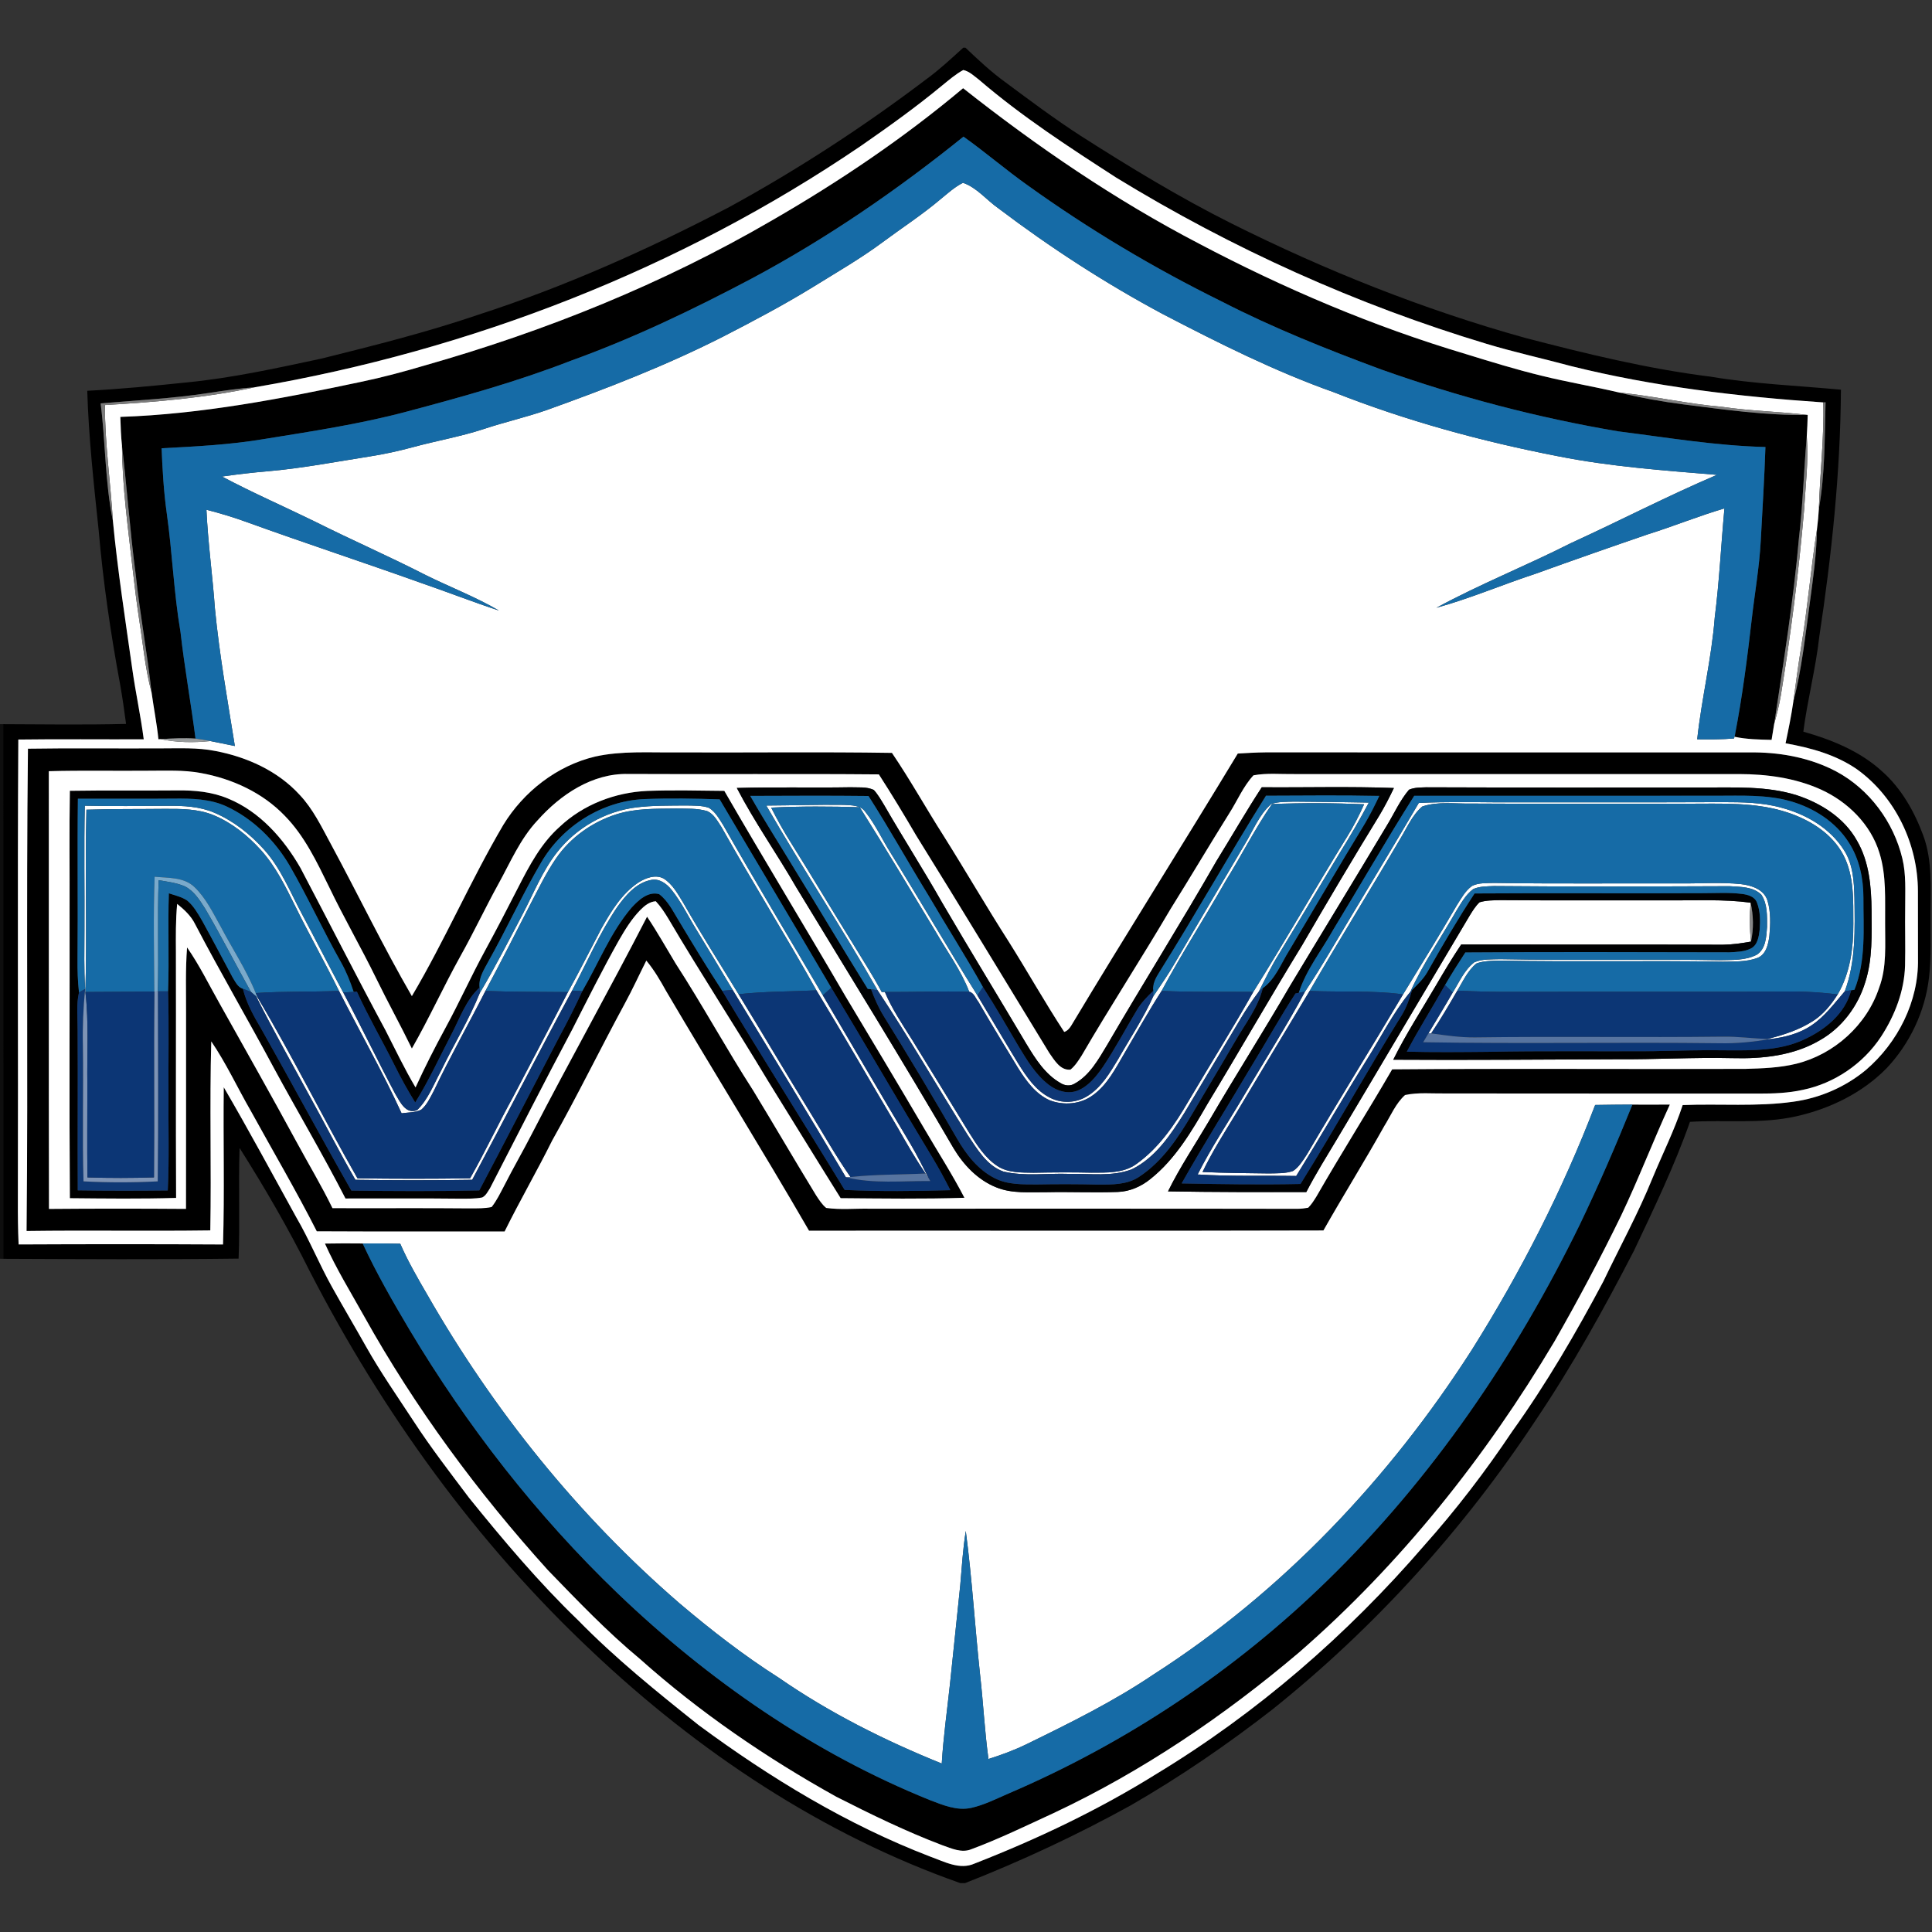 <?xml version="1.0" encoding="UTF-8" standalone="no"?>
<svg
   xmlns:dc="http://purl.org/dc/elements/1.1/"
   xmlns:cc="http://creativecommons.org/ns#"
   xmlns:rdf="http://www.w3.org/1999/02/22-rdf-syntax-ns#"
   xmlns:svg="http://www.w3.org/2000/svg"
   xmlns="http://www.w3.org/2000/svg"
   xmlns:sodipodi="http://sodipodi.sourceforge.net/DTD/sodipodi-0.dtd"
   xmlns:inkscape="http://www.inkscape.org/namespaces/inkscape"
   width="64"
   height="64"
   viewBox="0 0 48 48"
   version="1.1"
   id="svg296"
   sodipodi:docname="mvp.svg"
   inkscape:version="0.92.3 (2405546, 2018-03-11)">
  <rect x="0" y="0" width="48" height="48" fill="#333333" stroke="none"/>
  <defs
     id="defs300" />
  <sodipodi:namedview
     pagecolor="#ffffff"
     bordercolor="#666666"
     borderopacity="1"
     objecttolerance="10"
     gridtolerance="10"
     guidetolerance="10"
     inkscape:pageopacity="0"
     inkscape:pageshadow="2"
     inkscape:window-width="1920"
     inkscape:window-height="1017"
     id="namedview298"
     showgrid="false"
     units="px"
     inkscape:zoom="3.5132042"
     inkscape:cx="77.800034"
     inkscape:cy="45.183509"
     inkscape:window-x="-8"
     inkscape:window-y="-8"
     inkscape:window-maximized="1"
     inkscape:current-layer="svg296" />
  <g
     id="#000000ff"
     transform="matrix(0.08,0,0,0.08,-1.2156236e-6,1.185)">
    <path
       d="m 299.15,0 h 0.68 c 3.98,3.78 7.99,7.55 12.46,10.77 7.65,5.69 15.3,11.41 23.31,16.59 15.23,9.73 30.69,19.13 46.85,27.23 29.22,14.61 59.71,26.77 91.2,35.53 18.99,4.95 38.12,9.62 57.62,12.05 13.38,2.25 26.96,2.78 40.45,4.04 -0.17,25.71 -2.88,51.34 -6.73,76.74 -1.11,9.91 -3.67,19.58 -4.95,29.46 8.78,2.5 17.51,6.01 24.35,12.23 6.08,5.34 10.18,12.61 12.94,20.14 2.83,7.75 2.22,16.12 2.21,24.22 -0.08,6.6 0.31,13.23 -0.47,19.81 -1.22,10.45 -5.93,20.46 -13.15,28.11 -7.55,7.71 -17.63,12.61 -28.09,14.95 -10.84,2.45 -22.01,1.02 -33,1.72 -4.82,13.72 -11.17,26.85 -17.37,39.99 -9.27,17.96 -19.09,35.68 -30.39,52.45 -22.44,34.01 -50.1,64.6 -81.93,90.06 -14.04,10.92 -28.74,21 -44.16,29.87 -16.54,9.12 -33.68,17.14 -51.26,24.04 h -1.5 C 255.35,554.92 216.81,529.2 183.91,498.09 147.92,464.3 118.71,423.7 96.14,379.88 c -6.53,-13.1 -13.9,-25.79 -21.73,-38.17 -0.39,11.45 0.14,22.9 -0.31,34.35 -24.36,0.3 -48.73,0.16 -73.1,0.06 -0.01,-55.35 0.01,-110.69 -0.01,-166.03 12.72,0.06 25.44,0.23 38.16,-0.08 -0.54,-4.13 -1.13,-8.26 -1.86,-12.37 -2.93,-15.78 -5.26,-31.69 -6.64,-47.69 -1.51,-14.43 -3.12,-28.88 -3.55,-43.4 10.32,-0.53 20.61,-1.53 30.9,-2.6 14.1,-1.37 27.97,-4.44 41.81,-7.39 16.41,-4.08 32.84,-8.21 48.86,-13.67 26.91,-8.72 52.82,-20.33 77.87,-33.43 21.35,-11.68 41.78,-25 61.17,-39.69 4.06,-2.96 7.73,-6.4 11.44,-9.77 m -6.49,11.68 c -8.07,6.69 -16.6,12.79 -25.21,18.76 -56.31,38.31 -121.19,63.52 -188.24,75 -4.76,0.35 -9.47,1.03 -14.18,1.76 -11.18,1.73 -22.5,2.3 -33.77,3.26 1.53,12.14 1.34,24.48 3.8,36.49 1.48,15.41 3.86,30.72 6.03,46.05 1.02,7.29 2.61,14.49 3.55,21.79 -12.98,0.05 -25.97,-0.1 -38.95,0.07 -0.29,47.71 -0.01,95.42 -0.14,143.13 -0.02,4.56 0.03,9.11 0.23,13.67 21.16,-0.1 42.32,-0.11 63.48,0.01 0.5,-16.27 0.03,-32.55 0.23,-48.83 7.76,13.28 15.03,26.84 22.47,40.3 4.13,7.07 7.2,14.69 11.2,21.83 3.45,6.18 7.06,12.26 10.53,18.43 4.49,7.98 9.74,15.49 14.75,23.14 5.34,8.22 11.35,15.98 17.24,23.82 10.67,13.2 21.63,26.24 33.88,38.03 11.57,11.84 24.48,22.24 37.41,32.54 22.25,16.43 46.13,30.95 72.02,40.88 4.32,1.54 9.07,4.19 13.67,2.12 19.56,-7.64 38.61,-16.7 56.45,-27.82 31.31,-18.95 59.27,-43.22 83.15,-70.91 9.98,-11.18 19.1,-23.12 27.44,-35.58 10.56,-14.74 19.71,-30.44 28.21,-46.44 5.13,-10.73 10.86,-21.17 15.33,-32.21 3.12,-7.53 6.79,-14.83 9.33,-22.59 11.47,-0.47 23.01,0.57 34.41,-1.05 8.21,-1.13 16.11,-4.55 22.49,-9.85 9.91,-8.48 16.39,-21.27 16.18,-34.42 -0.03,-7.02 -0.02,-14.05 -0.02,-21.07 -0.01,-14.59 -6.94,-29.22 -18.84,-37.83 -6.57,-4.59 -14.47,-6.74 -22.27,-8.13 0.9,-4.29 1.79,-8.58 2.41,-12.92 2.66,-10.12 3.7,-20.56 5.15,-30.9 1.02,-7.53 2.08,-15.09 2.2,-22.7 0.27,-2.09 0.46,-4.19 0.59,-6.29 1.94,-10.92 1.77,-22.06 2.08,-33.11 l -0.72,0.05 c -26.32,-1.8 -52.64,-4.89 -78.28,-11.27 -8.72,-2.36 -17.56,-4.29 -26.22,-6.9 C 421.36,79.85 382.62,62.36 346.67,40.36 332.01,30.9 317.31,21.35 304.05,9.96 c -1.53,-1.15 -2.98,-2.61 -4.89,-3.03 -2.38,1.28 -4.41,3.07 -6.5,4.75 z"
       id="path157"
       inkscape:connector-curvature="0"
       style="opacity:1;fill:#000000" />
    <path
       d="m 239.65,53.69 c 20.89,-12.04 40.98,-25.59 59.45,-41.11 22.95,18.14 47.23,34.7 73.19,48.23 26.47,13.97 54.16,25.75 82.86,34.31 7.82,2.41 15.65,4.83 23.62,6.76 7.99,1.98 16.13,3.33 24.15,5.23 6.59,1.63 13.28,2.82 20.01,3.68 12.76,1.63 25.57,3.46 38.47,3.26 -0.07,2.21 -0.13,4.42 -0.29,6.63 -0.92,10.55 -1.19,21.16 -2.44,31.69 -1.68,19.32 -4.8,38.46 -7.68,57.62 -0.26,1.66 -0.54,3.32 -0.81,4.97 -3.84,-0.09 -7.71,-0.16 -11.47,-0.95 l 0.14,-0.86 c 2.26,-11.75 3.79,-23.62 5.15,-35.51 0.93,-8.19 2.39,-16.32 2.82,-24.56 0.52,-9.69 1.13,-19.37 1.45,-29.07 -15.34,-0.38 -30.5,-2.94 -45.7,-4.86 -25.04,-4.22 -49.68,-10.71 -73.6,-19.21 C 412.08,93.68 395.31,87 379.28,78.75 358.32,68.42 338.19,56.41 319.21,42.79 312.38,37.95 306.04,32.47 299.22,27.62 c -20.53,16.55 -42.36,31.56 -65.64,44 -18.25,9.66 -36.93,18.63 -56.38,25.63 -16.64,6.47 -33.86,11.24 -51.09,15.82 -14.53,3.86 -29.43,6.09 -44.25,8.49 -10.47,1.75 -21.09,2.29 -31.67,2.84 0.26,6.72 0.66,13.45 1.59,20.12 1.74,12.29 2.19,24.73 4.28,36.98 1.25,11.07 3.24,22.02 4.66,33.06 -3.61,-0.23 -7.23,-0.05 -10.83,0.17 l -0.69,0.04 c -0.5,-4.9 -1.47,-9.74 -2.14,-14.61 -1.33,-12.25 -3.62,-24.36 -4.92,-36.61 -1.75,-13.26 -2.69,-26.6 -4.25,-39.88 -0.32,-3 -0.43,-6.01 -0.52,-9.01 25.18,-0.84 50.01,-5.64 74.59,-10.85 6.71,-1.39 13.33,-3.16 19.9,-5.11 37.54,-10.66 74.02,-25.37 107.79,-45.01 z"
       id="path159"
       inkscape:connector-curvature="0"
       style="opacity:1;fill:#000000" />
    <path
       d="m 49.99,217.6 c 5.65,0.01 11.37,-0.31 16.94,0.82 9.74,1.85 19.31,6.16 26.09,13.57 4.18,4.4 6.81,9.93 9.68,15.22 8.49,15.72 16.25,31.85 25.21,47.33 10.23,-17.29 18.19,-35.83 28.38,-53.15 6.32,-10.35 16.64,-18.41 28.5,-21.24 8.28,-1.84 16.81,-1.21 25.21,-1.3 22.33,0.1 44.67,-0.2 67,0.15 5.7,8.4 10.63,17.29 16.1,25.85 6.85,10.89 13.29,22.03 20.23,32.86 5.82,9.26 11.18,18.8 17.17,27.95 0.95,-0.29 1.6,-1.06 2.12,-1.86 17,-28.35 34.68,-56.3 51.78,-84.59 2.86,-0.18 5.72,-0.34 8.58,-0.37 50.67,0.02 101.35,0 152.02,0.01 8.71,0.09 17.53,1.83 25.28,5.93 10.29,5.52 17.8,15.7 20.51,27.02 1.21,4.98 0.86,10.13 0.88,15.2 -0.1,6.01 0.11,12.03 -0.04,18.04 -0.22,7.9 -3.17,15.52 -7.45,22.08 -5.52,8.39 -14.42,14.48 -24.25,16.52 -4.56,1.02 -9.24,1.18 -13.89,1.17 -32.34,-0.04 -64.69,0.02 -97.04,-0.04 -4.21,0.07 -8.5,-0.4 -12.65,0.49 -2.91,2.62 -4.41,6.37 -6.45,9.64 -6.1,10.92 -12.73,21.53 -18.9,32.42 -53.24,0.16 -106.5,0.02 -159.75,0.07 -14.47,-25.02 -29.75,-49.56 -44.41,-74.47 -1.81,-3.27 -3.71,-6.52 -6.12,-9.41 -2.26,4.5 -4.35,9.08 -6.76,13.49 -7.62,14.06 -14.62,28.44 -22.47,42.38 -4.73,9.52 -10.07,18.72 -14.78,28.26 -19.44,-0.05 -38.89,0.05 -58.33,-0.06 -6.45,-12.7 -13.67,-24.98 -20.53,-37.46 -4.12,-7.14 -7.58,-14.68 -12.24,-21.52 -0.55,19.56 0.06,39.13 -0.3,58.7 -19.02,0.26 -38.04,-0.08 -57.06,0.18 0.51,-49.93 -0.15,-99.86 0.43,-149.78 13.77,-0.22 27.54,-0.02 41.31,-0.1 m -34.83,7.09 c 0.05,45.31 -0.05,90.63 0.05,135.94 14.18,-0.12 28.37,-0.11 42.55,-0.01 0.05,-20.2 0,-40.41 0.02,-60.62 0.03,-6.86 -0.22,-13.73 0.32,-20.58 3.86,5.54 6.81,11.62 10.13,17.48 8,14.3 16.08,28.56 23.89,42.97 3.7,6.84 7.72,13.52 11.13,20.52 14.26,0.06 28.53,-0.07 42.79,0.07 2.21,-0.02 4.46,0.05 6.63,-0.42 1.62,-2.02 2.71,-4.37 3.92,-6.64 2.76,-5.44 5.83,-10.73 8.62,-16.16 11.65,-22.59 24.11,-44.75 35.74,-67.36 3.16,4.7 5.91,9.64 8.84,14.48 8.4,12.97 15.78,26.56 24.15,39.55 6.57,10.81 12.93,21.75 19.53,32.54 0.91,1.37 1.81,2.81 3.11,3.87 4.44,0.62 8.95,0.16 13.42,0.24 44.33,0.01 88.66,-0.04 132.99,0.04 1.1,-0.02 2.2,-0.14 3.29,-0.35 1.03,-1.04 1.81,-2.28 2.57,-3.51 7.61,-13.28 15.83,-26.21 23.5,-39.46 36.55,-0.3 73.09,-0.01 109.64,-0.14 5.3,-0.15 10.66,-0.32 15.84,-1.59 11.81,-2.92 21.95,-12.05 25.76,-23.64 2.4,-6.37 1.82,-13.26 1.85,-19.91 -0.07,-7.33 0.46,-14.85 -1.77,-21.95 -2.72,-8.89 -9.89,-15.92 -18.24,-19.7 -7.94,-3.57 -16.75,-4.76 -25.39,-4.77 -46.01,0.01 -92.03,0.03 -138.04,0 -4.23,0.07 -8.53,-0.39 -12.72,0.39 -3.2,3.45 -5.02,7.9 -7.54,11.84 -6.16,9.84 -12.06,19.84 -18.22,29.69 -8.99,15.31 -18.7,30.2 -27.63,45.55 -0.99,1.55 -2,3.14 -3.45,4.32 -3.18,0.31 -5,-2.97 -6.58,-5.19 -13.77,-22.52 -27.4,-45.13 -41.34,-67.54 -3.74,-6.4 -7.56,-12.73 -11.58,-18.96 -25.97,-0.23 -51.95,0.01 -77.92,-0.13 -11.09,-0.23 -20.96,6.41 -28.07,14.4 -5.41,5.75 -8.48,13.11 -12.25,19.92 -4.03,7.32 -7.58,14.89 -11.66,22.17 -5.27,9.47 -9.74,19.37 -15.13,28.78 -3.55,-7.32 -7.51,-14.44 -11.07,-21.76 -4.69,-9.6 -10.05,-18.84 -14.66,-28.47 -3.81,-7.77 -7.6,-15.79 -13.73,-22.04 -6.89,-7.2 -16.35,-11.53 -26.07,-13.29 -5.4,-1.01 -10.92,-0.71 -16.38,-0.72 -10.28,0.1 -20.56,-0.14 -30.84,0.15 z"
       id="path161"
       inkscape:connector-curvature="0"
       style="opacity:1;fill:#000000" />
    <path
       d="m 21.7,230.78 c 11.11,-0.18 22.22,-0.02 33.33,-0.12 5.35,-0.08 10.81,0.43 15.8,2.53 9.85,4.04 17.27,12.47 22.48,21.54 8.83,16.77 17.39,33.68 26.38,50.37 3.06,5.96 5.93,12.03 9.36,17.8 2.87,-6.28 6,-12.43 9.3,-18.5 4.3,-7.88 7.97,-16.08 12.27,-23.96 3.53,-6.49 6.94,-13.04 10.29,-19.62 3.48,-6.81 7.14,-13.76 12.94,-18.9 7.31,-6.9 17.21,-10.65 27.19,-11.11 7.96,-0.29 15.93,-0.1 23.9,-0.01 12.34,21.36 25.19,42.42 37.6,63.74 8.22,13.74 16.48,27.46 24.57,41.28 4.15,7.11 8.62,14.04 12.4,21.35 -12.8,0.42 -25.62,0.22 -38.44,0.12 -7.62,-12.16 -15.11,-24.4 -22.68,-36.6 -10.11,-16.85 -20.88,-33.3 -30.85,-50.24 -1.15,-1.89 -2.36,-3.76 -3.88,-5.37 -1.95,0.12 -3.53,1.41 -4.84,2.75 -2.7,2.77 -4.73,6.11 -6.65,9.45 -5.09,9.05 -9.73,18.34 -14.44,27.59 -8.7,16.36 -17.1,32.88 -25.57,49.36 -0.69,1.02 -1.24,2.27 -2.4,2.84 -2.21,0.44 -4.48,0.36 -6.73,0.38 -11.91,-0.14 -23.82,-0.03 -35.74,-0.06 -7,-13.68 -14.86,-26.89 -22.17,-40.4 -8.03,-15 -16.63,-29.69 -24.51,-44.77 -1.26,-2.58 -3.39,-4.55 -5.59,-6.32 -0.48,5.01 -0.42,10.06 -0.39,15.1 0.06,25.4 -0.06,50.8 0.06,76.21 -10.99,0.33 -22,0.19 -32.99,0.09 -0.22,-29.77 -0.03,-59.53 -0.09,-89.3 0.05,-12.41 -0.13,-24.82 0.09,-37.22 m 2.49,2.46 c -0.21,16.59 0.05,33.18 -0.12,49.76 -0.04,3.47 0.08,6.94 0.46,10.4 -0.88,3.8 -0.4,7.74 -0.42,11.61 0.11,16.61 -0.05,33.23 0.04,49.85 9.31,0.14 18.63,0.13 27.95,0.03 0.49,-9.96 0.14,-19.93 0.23,-29.89 -0.07,-10.65 0.17,-21.3 -0.13,-31.95 0.37,-10.14 -0.1,-20.29 0.24,-30.44 1.93,0.66 3.99,1.1 5.71,2.26 2.02,1.7 3.32,4.05 4.64,6.29 3.21,5.82 6.3,11.72 9.45,17.58 0.85,1.32 1.56,3.03 3.2,3.53 1.1,4.5 3.4,8.55 5.73,12.5 9.42,16.66 18.45,33.54 27.95,50.16 13.24,0.18 26.49,0.24 39.73,-0.05 8.33,-15.75 16.45,-31.61 24.69,-47.4 2.59,-4.76 5.04,-9.59 7.3,-14.5 5.05,-8.64 8.73,-18.18 15.26,-25.87 2.16,-2.35 5.13,-5.19 8.6,-4.24 2.8,2.11 4.33,5.38 6.13,8.29 4.39,7.3 8.79,14.6 13.47,21.73 12.45,20.74 25.44,41.17 38.02,61.84 10.93,0.51 21.88,0.37 32.82,0.08 -1.78,-3.49 -3.63,-6.94 -5.66,-10.28 -10.58,-17.44 -20.78,-35.11 -31.32,-52.58 -11.48,-19.55 -23.14,-38.99 -34.66,-58.51 -7.78,-0.27 -15.58,-0.4 -23.36,-0.09 -13.13,0.54 -25.52,8.4 -32.09,19.7 -5.85,9.99 -10.67,20.54 -16.33,30.63 -1.34,2.56 -3.16,5.15 -2.78,8.19 -4.23,3.91 -6.09,9.45 -8.69,14.43 -3.71,7.13 -7.05,14.45 -11.3,21.28 -2.41,-3.87 -4.59,-7.86 -6.61,-11.94 -3.77,-7.52 -8.01,-14.81 -11.5,-22.48 l -1.01,0.06 c -1.04,-3.13 -2.25,-6.21 -3.87,-9.09 -5.6,-9.89 -10.32,-20.25 -16,-30.1 -4.58,-7.81 -11.32,-14.52 -19.57,-18.38 -5.1,-2.38 -10.83,-2.5 -16.35,-2.45 -9.95,0.1 -19.9,0 -29.85,0.04 z"
       id="path163"
       inkscape:connector-curvature="0"
       style="opacity:1;fill:#000000" />
    <path
       d="m 506.96,328.23 c 3.87,0.02 7.74,0.03 11.62,-0.01 -5.23,11.41 -9.73,23.15 -15.13,34.49 -6.46,13.26 -13.39,26.29 -20.71,39.09 -21.39,35.93 -47.75,69.12 -79.36,96.61 -23.21,19.68 -48.63,36.91 -76.22,49.87 -8.42,3.87 -16.76,7.95 -25.45,11.18 -3.04,1.3 -6.2,-0.23 -9.07,-1.22 -11.3,-4.29 -22.19,-9.6 -32.95,-15.07 -21.74,-12.09 -42.42,-26.23 -60.99,-42.81 -10.18,-8.44 -19.32,-18.03 -28.51,-27.51 -21.81,-24.13 -41.28,-50.49 -57.13,-78.92 -4.17,-7.45 -8.65,-14.74 -12.15,-22.54 3.91,-0.07 7.82,-0.08 11.72,-0.03 4.24,9.16 9.28,17.92 14.42,26.59 17.93,30.03 39.6,57.91 64.86,82.15 28.1,26.91 60.71,49.54 96.89,64.13 4.06,1.55 8.41,3.39 12.84,2.41 4.01,-0.9 7.7,-2.79 11.45,-4.41 36.7,-15.7 70.46,-38.23 99.03,-66.1 32.59,-31.69 58.53,-69.78 78.45,-110.53 5.89,-12.26 11.29,-24.76 16.39,-37.37 z"
       id="path165"
       inkscape:connector-curvature="0"
       style="opacity:1;fill:#000000" />
  </g>
  <g
     id="#ffffffff"
     transform="matrix(0.08,0,0,0.08,-1.2156236e-6,1.185)">
    <path
       d="m 292.66,11.68 c 2.09,-1.68 4.12,-3.47 6.5,-4.75 1.91,0.42 3.36,1.88 4.89,3.03 13.26,11.39 27.96,20.94 42.62,30.4 35.95,22 74.69,39.49 115.06,51.63 8.66,2.61 17.5,4.54 26.22,6.9 25.64,6.38 51.96,9.47 78.28,11.27 0.3,11.05 -1.04,22.03 -1.36,33.06 -0.13,2.1 -0.32,4.2 -0.59,6.29 -1.91,12.18 -2.91,24.48 -4.92,36.65 -0.92,5.64 -1.66,11.3 -2.43,16.95 -0.62,4.34 -1.51,8.63 -2.41,12.92 7.8,1.39 15.7,3.54 22.27,8.13 11.9,8.61 18.83,23.24 18.84,37.83 0,7.02 -0.01,14.05 0.02,21.07 0.21,13.15 -6.27,25.94 -16.18,34.42 -6.38,5.3 -14.28,8.72 -22.49,9.85 -11.4,1.62 -22.94,0.58 -34.41,1.05 -2.54,7.76 -6.21,15.06 -9.33,22.59 -4.47,11.04 -10.2,21.48 -15.33,32.21 -8.5,16 -17.65,31.7 -28.21,46.44 -8.34,12.46 -17.46,24.4 -27.44,35.58 -23.88,27.69 -51.84,51.96 -83.15,70.91 -17.84,11.12 -36.89,20.18 -56.45,27.82 -4.6,2.07 -9.35,-0.58 -13.67,-2.12 -25.89,-9.93 -49.77,-24.45 -72.02,-40.88 -12.93,-10.3 -25.84,-20.7 -37.41,-32.54 -12.25,-11.79 -23.21,-24.83 -33.88,-38.03 -5.89,-7.84 -11.9,-15.6 -17.24,-23.82 -5.01,-7.65 -10.26,-15.16 -14.75,-23.14 -3.47,-6.17 -7.08,-12.25 -10.53,-18.43 -4,-7.14 -7.07,-14.76 -11.2,-21.83 -7.44,-13.46 -14.71,-27.02 -22.47,-40.3 -0.2,16.28 0.27,32.56 -0.23,48.83 C 48.1,371.55 26.94,371.56 5.78,371.66 5.58,367.1 5.53,362.55 5.55,357.99 5.68,310.28 5.4,262.57 5.69,214.86 c 12.98,-0.17 25.97,-0.02 38.95,-0.07 -0.94,-7.3 -2.53,-14.5 -3.55,-21.79 -2.17,-15.33 -4.55,-30.64 -6.03,-46.05 -0.73,-12 -2.49,-23.94 -2.48,-35.97 15.62,-0.91 31.3,-2.22 46.63,-5.54 67.05,-11.48 131.93,-36.69 188.24,-75 8.61,-5.97 17.14,-12.07 25.21,-18.76 M 239.65,53.69 C 205.88,73.33 169.4,88.04 131.86,98.7 c -6.57,1.95 -13.19,3.72 -19.9,5.11 -24.58,5.21 -49.41,10.01 -74.59,10.85 0.09,3 0.2,6.01 0.52,9.01 0.08,12.85 1.9,25.6 3.32,38.35 0.59,5.29 1.25,10.58 2.05,15.85 1.18,7.44 1.81,14.99 3.8,22.29 0.67,4.87 1.64,9.71 2.14,14.61 l 0.69,-0.04 c 5.07,1.08 10.3,1.13 15.44,0.6 2.54,0.5 5.07,1.04 7.61,1.54 -2.27,-14.2 -4.81,-28.37 -6.19,-42.69 -0.73,-10.24 -2.17,-20.43 -2.64,-30.69 4.23,1.09 8.42,2.35 12.52,3.84 17.98,6.5 36.15,12.47 54.15,18.9 8.09,2.78 16.05,5.9 24.18,8.57 -7.32,-4.27 -15.24,-7.3 -22.81,-11.05 -11.32,-5.8 -22.98,-10.88 -34.34,-16.58 -9.6,-4.7 -19.42,-8.97 -28.86,-13.99 4.71,-0.68 9.44,-1.23 14.19,-1.63 10.71,-0.93 21.27,-2.97 31.88,-4.64 4.42,-0.69 8.79,-1.66 13.11,-2.82 7.34,-2.01 14.88,-3.28 22.12,-5.67 6.45,-2.15 13.1,-3.64 19.52,-5.88 18.68,-6.69 37.24,-13.88 54.94,-22.89 9.36,-4.82 18.68,-9.74 27.65,-15.25 7.37,-4.58 14.92,-8.9 21.88,-14.09 5.94,-4.41 12.17,-8.44 17.82,-13.23 2.24,-1.82 4.4,-3.82 7.01,-5.12 4.34,1.5 7.32,5.37 11.02,7.95 16.16,12.22 33.22,23.29 51.09,32.85 17.25,8.97 34.69,17.73 53.04,24.24 22.5,8.89 45.93,15.27 69.66,19.88 16.26,3.24 32.83,4.4 49.33,5.78 -15.37,6.56 -30.21,14.27 -45.4,21.22 -13.77,6.98 -28.16,12.69 -41.73,20.06 10.45,-2.87 20.41,-7.16 30.69,-10.53 11.65,-4.2 23.34,-8.3 35.06,-12.31 7.96,-2.49 15.7,-5.67 23.71,-8.02 -1.05,11.28 -1.58,22.61 -3.01,33.86 -0.98,12.74 -4.09,25.17 -5.45,37.85 3.82,0.04 7.64,0.06 11.45,-0.26 0.08,-0.35 0.24,-1.03 0.32,-1.38 l -0.14,0.86 c 3.76,0.79 7.63,0.86 11.47,0.95 0.27,-1.65 0.55,-3.31 0.81,-4.97 0.81,-2.9 1.54,-5.82 2.06,-8.79 3.1,-19.09 5.57,-38.28 7.22,-57.55 0.44,-7.65 1.43,-15.31 0.84,-22.97 0.16,-2.21 0.22,-4.42 0.29,-6.63 -8.86,-1.06 -17.79,-1.21 -26.63,-2.52 -10.69,-0.9 -21.18,-3.36 -31.85,-4.42 -8.02,-1.9 -16.16,-3.25 -24.15,-5.23 -7.97,-1.93 -15.8,-4.35 -23.62,-6.76 C 426.45,86.56 398.76,74.78 372.29,60.81 346.33,47.28 322.05,30.72 299.1,12.58 280.63,28.1 260.54,41.65 239.65,53.69 M 49.99,217.6 c -13.77,0.08 -27.54,-0.12 -41.31,0.1 -0.58,49.92 0.08,99.85 -0.43,149.78 19.02,-0.26 38.04,0.08 57.06,-0.18 0.36,-19.57 -0.25,-39.14 0.3,-58.7 4.66,6.84 8.12,14.38 12.24,21.52 6.86,12.48 14.08,24.76 20.53,37.46 19.44,0.11 38.89,0.01 58.33,0.06 4.71,-9.54 10.05,-18.74 14.78,-28.26 7.85,-13.94 14.85,-28.32 22.47,-42.38 2.41,-4.41 4.5,-8.99 6.76,-13.49 2.41,2.89 4.31,6.14 6.12,9.41 14.66,24.91 29.94,49.45 44.41,74.47 53.25,-0.05 106.51,0.09 159.75,-0.07 6.17,-10.89 12.8,-21.5 18.9,-32.42 2.04,-3.27 3.54,-7.02 6.45,-9.64 4.15,-0.89 8.44,-0.42 12.65,-0.49 32.35,0.06 64.7,0 97.04,0.04 4.65,0.01 9.33,-0.15 13.89,-1.17 9.83,-2.04 18.73,-8.13 24.25,-16.52 4.28,-6.56 7.23,-14.18 7.45,-22.08 0.15,-6.01 -0.06,-12.03 0.04,-18.04 -0.02,-5.07 0.33,-10.22 -0.88,-15.2 -2.71,-11.32 -10.22,-21.5 -20.51,-27.02 -7.75,-4.1 -16.57,-5.84 -25.28,-5.93 -50.67,-0.01 -101.35,0.01 -152.02,-0.01 -2.86,0.03 -5.72,0.19 -8.58,0.37 -17.1,28.29 -34.78,56.24 -51.78,84.59 -0.52,0.8 -1.17,1.57 -2.12,1.86 -5.99,-9.15 -11.35,-18.69 -17.17,-27.95 -6.94,-10.83 -13.38,-21.97 -20.23,-32.86 -5.47,-8.56 -10.4,-17.45 -16.1,-25.85 -22.33,-0.35 -44.67,-0.05 -67,-0.15 -8.4,0.09 -16.93,-0.54 -25.21,1.3 -11.86,2.83 -22.18,10.89 -28.5,21.24 -10.19,17.32 -18.15,35.86 -28.38,53.15 -8.96,-15.48 -16.72,-31.61 -25.21,-47.33 -2.87,-5.29 -5.5,-10.82 -9.68,-15.22 -6.78,-7.41 -16.35,-11.72 -26.09,-13.57 -5.57,-1.13 -11.29,-0.81 -16.94,-0.82 m 445.4,110.75 c -10.13,26.51 -23.13,51.89 -38.22,75.92 -25.56,39.94 -58.91,75.3 -98.94,100.94 -12.43,8.4 -25.91,15.05 -39.36,21.62 -3.83,1.87 -7.83,3.35 -11.89,4.63 -1.2,-8.7 -1.61,-17.49 -2.61,-26.21 -1.61,-14.86 -2.48,-29.81 -4.44,-44.61 -0.89,5.59 -1.24,11.24 -1.72,16.88 -1.08,10.25 -2.11,20.51 -3.2,30.76 -0.89,8.19 -2.04,16.36 -2.54,24.59 -17.71,-7.15 -34.89,-15.76 -50.61,-26.64 -10.88,-6.92 -21.07,-14.84 -30.89,-23.17 -31.38,-27.1 -57.69,-59.85 -78.28,-95.8 -3,-5.16 -6,-10.34 -8.39,-15.82 -3.89,-0.11 -7.78,-0.12 -11.67,-0.08 -3.9,-0.05 -7.81,-0.04 -11.72,0.03 3.5,7.8 7.98,15.09 12.15,22.54 15.85,28.43 35.32,54.79 57.13,78.92 9.19,9.48 18.33,19.07 28.51,27.51 18.57,16.58 39.25,30.72 60.99,42.81 10.76,5.47 21.65,10.78 32.95,15.07 2.87,0.99 6.03,2.52 9.07,1.22 8.69,-3.23 17.03,-7.31 25.45,-11.18 27.59,-12.96 53.01,-30.19 76.22,-49.87 31.61,-27.49 57.97,-60.68 79.36,-96.61 7.32,-12.8 14.25,-25.83 20.71,-39.09 5.4,-11.34 9.9,-23.08 15.13,-34.49 -3.88,0.04 -7.75,0.03 -11.62,0.01 -3.86,0.02 -7.71,0.05 -11.57,0.12 z"
       id="path168"
       inkscape:connector-curvature="0"
       style="opacity:1;fill:#ffffff" />
    <path
       d="m 15.16,224.69 c 10.28,-0.29 20.56,-0.05 30.84,-0.15 5.46,0.01 10.98,-0.29 16.38,0.72 9.72,1.76 19.18,6.09 26.07,13.29 6.13,6.25 9.92,14.27 13.73,22.04 4.61,9.63 9.97,18.87 14.66,28.47 3.56,7.32 7.52,14.44 11.07,21.76 5.39,-9.41 9.86,-19.31 15.13,-28.78 4.08,-7.28 7.63,-14.85 11.66,-22.17 3.77,-6.81 6.84,-14.17 12.25,-19.92 7.11,-7.99 16.98,-14.63 28.07,-14.4 25.97,0.14 51.95,-0.1 77.92,0.13 4.02,6.23 7.84,12.56 11.58,18.96 13.94,22.41 27.57,45.02 41.34,67.54 1.58,2.22 3.4,5.5 6.58,5.19 1.45,-1.18 2.46,-2.77 3.45,-4.32 8.93,-15.35 18.64,-30.24 27.63,-45.55 6.16,-9.85 12.06,-19.85 18.22,-29.69 2.52,-3.94 4.34,-8.39 7.54,-11.84 4.19,-0.78 8.49,-0.32 12.72,-0.39 46.01,0.03 92.03,0.01 138.04,0 8.64,0.01 17.45,1.2 25.39,4.77 8.35,3.78 15.52,10.81 18.24,19.7 2.23,7.1 1.7,14.62 1.77,21.95 -0.03,6.65 0.55,13.54 -1.85,19.91 -3.81,11.59 -13.95,20.72 -25.76,23.64 -5.18,1.27 -10.54,1.44 -15.84,1.59 -36.55,0.13 -73.09,-0.16 -109.64,0.14 -7.67,13.25 -15.89,26.18 -23.5,39.46 -0.76,1.23 -1.54,2.47 -2.57,3.51 -1.09,0.21 -2.19,0.33 -3.29,0.35 -44.33,-0.08 -88.66,-0.03 -132.99,-0.04 -4.47,-0.08 -8.98,0.38 -13.42,-0.24 -1.3,-1.06 -2.2,-2.5 -3.11,-3.87 -6.6,-10.79 -12.96,-21.73 -19.53,-32.54 -8.37,-12.99 -15.75,-26.58 -24.15,-39.55 -2.93,-4.84 -5.68,-9.78 -8.84,-14.48 -11.63,22.61 -24.09,44.77 -35.74,67.36 -2.79,5.43 -5.86,10.72 -8.62,16.16 -1.21,2.27 -2.3,4.62 -3.92,6.64 -2.17,0.47 -4.42,0.4 -6.63,0.42 -14.26,-0.14 -28.53,-0.01 -42.79,-0.07 -3.41,-7 -7.43,-13.68 -11.13,-20.52 C 84.31,325.46 76.23,311.2 68.23,296.9 64.91,291.04 61.96,284.96 58.1,279.42 c -0.54,6.85 -0.29,13.72 -0.32,20.58 -0.02,20.21 0.03,40.42 -0.02,60.62 -14.18,-0.1 -28.37,-0.11 -42.55,0.01 -0.1,-45.31 0,-90.63 -0.05,-135.94 m 213.67,5.21 c 5.52,10.63 12.46,20.43 18.43,30.81 16.37,26.99 33.03,53.83 48.91,81.13 3.1,5.15 7.49,9.78 13.16,12.06 4.96,2.06 10.44,1.48 15.68,1.54 7.36,-0.16 14.72,0.19 22.08,-0.08 3.76,-0.11 7.33,-1.69 10.22,-4.05 7.74,-6.18 12.81,-14.86 17.69,-23.31 9.95,-16.4 19.45,-33.07 29.48,-49.42 7.82,-13.48 15.77,-26.89 23.92,-40.18 1.65,-2.75 3.11,-5.6 4.49,-8.49 -13.67,-0.52 -27.36,-0.12 -41.03,-0.23 -4.91,7.52 -9.38,15.31 -14.1,22.95 -11.02,19.24 -22.82,38.01 -33.98,57.18 -2.67,4.41 -5.34,9.3 -10.01,11.89 -1.36,0.86 -3.06,0.69 -4.38,-0.14 -4.82,-2.72 -7.85,-7.57 -10.64,-12.17 -8.67,-14.64 -17.56,-29.15 -26.14,-43.84 -5.76,-10.18 -12.09,-20.03 -17.93,-30.17 -1.02,-1.68 -1.99,-3.42 -3.32,-4.87 -2.27,-1.07 -4.89,-0.72 -7.32,-0.83 -11.74,0.21 -23.48,-0.13 -35.21,0.22 m 208.75,0.54 c -2.88,3.39 -4.66,7.54 -6.99,11.3 -9.93,16.64 -20.06,33.16 -30.04,49.76 -8.18,14.1 -16.95,27.85 -25.15,41.93 -4.25,7.23 -8.95,14.21 -12.66,21.75 14.31,0.25 28.63,0.24 42.94,0.21 2.99,-5.8 6.49,-11.32 9.82,-16.93 13.7,-22.95 27.26,-46 40.94,-68.96 0.89,-1.44 1.79,-2.91 3.02,-4.09 2.09,-0.65 4.31,-0.62 6.49,-0.67 17.35,0.13 34.7,0.03 52.05,0.07 8.55,0.07 17.15,-0.42 25.66,0.71 -0.34,4.03 -0.31,8.08 0.12,12.09 -2.88,0.51 -5.78,0.94 -8.71,0.97 -27.1,-0.1 -54.2,-0.02 -81.29,-0.06 -2.73,4.09 -5.27,8.3 -7.74,12.55 -4.51,7.71 -9.39,15.2 -13.35,23.22 23.1,0.16 46.2,-0.07 69.31,-0.14 12.01,0.1 24,-0.63 36.01,-0.35 9.3,0.26 19.01,-0.75 27.17,-5.56 6.84,-3.87 11.84,-10.58 14.1,-18.05 2.3,-7.18 1.98,-14.8 1.95,-22.23 -0.07,-7.41 -0.72,-15.16 -4.53,-21.69 -3.93,-7.09 -11.21,-11.66 -18.74,-14.13 -9.36,-2.93 -19.29,-2.34 -28.96,-2.39 -28.69,-0.02 -57.39,0.06 -86.09,-0.06 -1.79,0.08 -3.66,0.02 -5.33,0.75 M 21.7,230.78 c -0.22,12.4 -0.04,24.81 -0.09,37.22 0.06,29.77 -0.13,59.53 0.09,89.3 10.99,0.1 22,0.24 32.99,-0.09 -0.12,-25.41 0,-50.81 -0.06,-76.21 -0.03,-5.04 -0.09,-10.09 0.39,-15.1 2.2,1.77 4.33,3.74 5.59,6.32 7.88,15.08 16.48,29.77 24.51,44.77 7.31,13.51 15.17,26.72 22.17,40.4 11.92,0.03 23.83,-0.08 35.74,0.06 2.25,-0.02 4.52,0.06 6.73,-0.38 1.16,-0.57 1.71,-1.82 2.4,-2.84 8.47,-16.48 16.87,-33 25.57,-49.36 4.71,-9.25 9.35,-18.54 14.44,-27.59 1.92,-3.34 3.95,-6.68 6.65,-9.45 1.31,-1.34 2.89,-2.63 4.84,-2.75 1.52,1.61 2.73,3.48 3.88,5.37 9.97,16.94 20.74,33.39 30.85,50.24 7.57,12.2 15.06,24.44 22.68,36.6 12.82,0.1 25.64,0.3 38.44,-0.12 -3.78,-7.31 -8.25,-14.24 -12.4,-21.35 -8.09,-13.82 -16.35,-27.54 -24.57,-41.28 -12.41,-21.32 -25.26,-42.38 -37.6,-63.74 -7.97,-0.09 -15.94,-0.28 -23.9,0.01 -9.98,0.46 -19.88,4.21 -27.19,11.11 -5.8,5.14 -9.46,12.09 -12.94,18.9 -3.35,6.58 -6.76,13.13 -10.29,19.62 -4.3,7.88 -7.97,16.08 -12.27,23.96 -3.3,6.07 -6.43,12.22 -9.3,18.5 -3.43,-5.77 -6.3,-11.84 -9.36,-17.8 -8.99,-16.69 -17.55,-33.6 -26.38,-50.37 -5.21,-9.07 -12.63,-17.5 -22.48,-21.54 -4.99,-2.1 -10.45,-2.61 -15.8,-2.53 -11.11,0.1 -22.22,-0.06 -33.33,0.12 z"
       id="path170"
       inkscape:connector-curvature="0"
       style="opacity:1;fill:#ffffff" />
    <path
       d="m 394.77,234.89 c 2.28,-0.79 4.76,-0.65 7.14,-0.75 7.73,0.04 15.46,0.15 23.19,0.3 -2.83,5.34 -5.86,10.56 -9.06,15.68 -6.29,10.4 -12.46,20.86 -18.79,31.23 -2.37,3.8 -4.31,7.84 -6.34,11.83 -2,2.66 -3.87,5.42 -5.57,8.28 -5.84,9.83 -11.72,19.62 -17.57,29.44 -4.2,6.71 -8.92,13.8 -16.24,17.41 -6.21,2.4 -13.04,1.28 -19.53,1.44 -6.79,-0.25 -13.72,0.84 -20.4,-0.73 -5.23,-1.87 -8.16,-7.04 -11.11,-11.4 -9.39,-14.93 -18.2,-30.23 -27.96,-44.91 -11.04,-19.4 -23.42,-38 -34.55,-57.35 8.05,-0.04 16.09,-0.33 24.13,-0.21 2.3,0.16 5.13,0.02 6.62,2.16 3.17,3.96 5.25,8.64 7.96,12.91 9.07,14.62 17.71,29.5 26.84,44.08 4.25,7.09 8.44,14.22 12.75,21.27 2.54,4.06 5.39,8.31 9.81,10.52 3.57,1.85 8.05,1.68 11.48,-0.43 4.41,-2.65 7.09,-7.24 9.68,-11.54 3.66,-6.47 7.83,-12.68 10.9,-19.48 2.35,-3.54 4.8,-7.01 6.9,-10.7 7.09,-12.21 14.34,-24.32 21.48,-36.49 2.6,-4.25 4.44,-9.18 8.24,-12.56 m 0.26,0 c -5.28,7.64 -9.45,15.97 -14.36,23.85 -6.52,11.46 -13.67,22.56 -19.92,34.18 -4.07,6.32 -7.73,12.89 -11.54,19.37 -2.74,4.68 -5.29,9.79 -9.81,13.03 -3.81,2.84 -9.11,3.25 -13.46,1.55 -4.36,-1.97 -7.27,-6.02 -9.74,-9.95 -4.15,-6.85 -8.35,-13.66 -12.35,-20.6 -0.88,-1.08 -1.37,-2.82 -2.85,-3.14 -2.57,-6.7 -6.88,-12.48 -10.43,-18.65 -7.8,-12.92 -15.53,-25.88 -23.57,-38.65 -9.17,-0.28 -18.35,-0.32 -27.51,0.12 1.91,3.8 4,7.52 6.28,11.12 6.31,10.06 12.37,20.27 18.64,30.36 3.17,5.24 6.52,10.39 9.42,15.79 l 0.97,-0.01 c 2.17,5.18 5.31,9.83 8.29,14.56 5.94,9.7 11.95,19.36 17.86,29.08 2.42,3.86 4.96,7.89 8.85,10.44 3.3,2.14 7.4,1.98 11.18,2.05 6.01,-0.12 12.02,-0.16 18.03,-0.02 4.64,-0.03 9.73,0.22 13.72,-2.56 7.12,-5 12.11,-12.36 16.43,-19.78 6.65,-11.29 13.64,-22.38 20.06,-33.8 9.95,-15.86 19.2,-32.14 29.05,-48.06 2.04,-3.26 3.79,-6.7 5.37,-10.21 -9.53,-0.4 -19.08,-0.46 -28.61,-0.07 z"
       id="path172"
       inkscape:connector-curvature="0"
       style="opacity:1;fill:#ffffff" />
    <path
       d="m 440.62,234.56 c 8.12,-0.4 16.25,-0.26 24.38,-0.2 23.33,-0.05 46.66,0.05 70,-0.06 6.08,0.01 12.25,0.07 18.15,1.71 7.72,2.03 15.19,6.34 19.53,13.22 2.82,4.36 3.1,9.71 3.23,14.74 0.12,9.74 0.48,19.8 -3,29.08 -3.21,3.7 -6.15,7.77 -10.27,10.53 -3.8,2.62 -8.39,3.76 -12.91,4.31 l -0.91,-0.02 c 4.98,-1.23 9.97,-2.84 14.31,-5.65 3.17,-2.05 5.57,-5.06 7.59,-8.22 3.86,-6.63 4.89,-14.42 4.85,-21.97 -0.04,-7.17 0.32,-14.81 -3.12,-21.35 -3.49,-6.62 -10.25,-10.8 -17.16,-13.12 -10.07,-3.38 -20.84,-2.74 -31.29,-2.77 -22.33,-0.01 -44.66,0.09 -67,-0.05 -5.08,0.1 -10.4,-0.73 -15.3,0.91 -3.18,2.72 -4.8,6.73 -6.95,10.23 -9.22,15.75 -18.87,31.25 -28.02,47.04 -7.65,12.68 -15.26,25.37 -22.86,38.07 -3.65,5.96 -7.38,11.87 -10.42,18.17 6.86,0.32 13.74,0.37 20.61,0.45 2.51,-0.07 5.11,0.08 7.52,-0.77 1.88,-1.26 3.07,-3.28 4.29,-5.13 9.76,-16.69 20.01,-33.08 29.86,-49.71 5.63,-9.17 11.26,-18.34 16.68,-27.64 1.37,-2.14 2.63,-4.52 4.74,-6.03 2.07,-1.04 4.49,-0.84 6.74,-0.94 19.37,0.3 38.74,0.09 58.11,0.15 6.22,0.07 12.47,-0.43 18.68,0.22 3.25,0.37 7.13,1.63 8.22,5.09 1.07,3.54 0.94,7.34 0.6,10.99 -0.33,2.55 -0.98,5.7 -3.63,6.81 -3.44,1.32 -7.23,1.11 -10.84,1.19 -23.03,-0.39 -46.07,0.12 -69.09,-0.32 -2.49,0.07 -5.06,0 -7.42,0.89 -2.71,2.19 -4.15,5.49 -5.92,8.41 -2.61,4.49 -5.24,8.99 -8.14,13.3 l -0.81,-0.07 c 2.52,-4.2 5.07,-8.38 7.51,-12.63 2.04,-3.25 3.61,-7.02 6.73,-9.4 2.53,-1.06 5.36,-0.86 8.05,-0.95 22.69,0.45 45.4,-0.08 68.1,0.32 3.85,-0.11 8,0.14 11.53,-1.7 2.85,-1.81 2.98,-5.62 3.21,-8.65 0,-3.35 0.16,-7.08 -1.77,-9.99 -2.58,-2.56 -6.58,-2.42 -9.95,-2.65 -24.38,0.09 -48.76,0.18 -73.14,-0.04 -2.15,0.1 -4.4,0.04 -6.4,0.94 -2.4,1.78 -3.83,4.51 -5.38,7 -4.71,8.31 -10.23,16.16 -14.14,24.91 -5.41,6.51 -9.13,14.16 -13.65,21.28 -7.41,11.88 -14.42,24.01 -21.8,35.91 -10.2,-0.17 -20.42,0.17 -30.61,-0.47 4.18,-8.31 9.37,-16.04 14.1,-24.04 6.42,-10.92 13.26,-21.6 19.26,-32.76 2.82,-4.21 5.46,-8.54 8.05,-12.89 9.06,-15.24 18.3,-30.38 27.27,-45.68 z"
       id="path174"
       inkscape:connector-curvature="0"
       style="opacity:1;fill:#ffffff" />
    <path
       d="m 26.34,235.41 c 8.56,0.18 17.13,0.1 25.7,0.03 4.9,-0.04 9.95,0.18 14.51,2.14 5.95,2.53 11.13,6.64 15.43,11.42 5.27,5.84 8.15,13.27 11.83,20.11 4.32,8.07 8.44,16.25 12.79,24.31 5.54,10.44 10.65,21.11 16.19,31.55 1.48,2.43 3.24,6.41 6.77,4.96 3.42,-3.35 5.12,-7.97 7.36,-12.11 3.92,-8.13 8.7,-15.85 12.08,-24.23 4.74,-7.97 8.96,-16.23 13.28,-24.44 3.41,-6.48 6.13,-13.42 10.68,-19.23 5.97,-7.64 15.01,-12.79 24.64,-13.99 5.13,-0.63 10.32,-0.54 15.49,-0.59 2.35,0.07 4.8,-0.06 7.06,0.72 2.01,1.22 3.17,3.38 4.41,5.3 10.1,17.78 20.65,35.29 30.98,52.93 9.05,15.31 17.96,30.7 27.1,45.95 2.15,3.6 3.97,7.39 5.9,11.11 -0.28,-0.43 -0.83,-1.29 -1.11,-1.72 -3.16,-4.59 -5.91,-9.43 -8.67,-14.27 -8.43,-14.18 -16.64,-28.5 -25.21,-42.61 -9.54,-17.06 -19.92,-33.62 -29.47,-50.67 -1.23,-1.83 -2.33,-4.06 -4.44,-4.99 -3.11,-0.93 -6.42,-0.75 -9.63,-0.81 -6.25,0.08 -12.66,-0.1 -18.69,1.83 -7.44,2.39 -14.17,7.17 -18.61,13.63 -3.21,4.67 -5.63,9.8 -8.27,14.8 -4.5,8.83 -9.01,17.65 -13.68,26.39 -5.27,10.37 -11.01,20.49 -16.01,31 -1.1,2.06 -2.1,4.3 -3.9,5.86 -1.87,0.97 -4.09,0.84 -6.13,1.14 C 118.78,317.98 111.74,305.6 105.27,292.92 100.89,284.03 96,275.4 91.63,266.5 88.6,260.4 85.56,254.17 80.94,249.09 76.88,244.63 72.05,240.74 66.46,238.4 61.58,236.34 56.19,236.37 51,236.39 c -8.05,0.09 -16.11,-0.01 -24.16,0.26 -0.49,18.87 0.19,37.74 -0.32,56.61 l -0.08,-0.92 c -0.38,-6.11 -0.23,-12.23 -0.21,-18.34 0.08,-12.86 -0.18,-25.73 0.11,-38.59 z"
       id="path176"
       inkscape:connector-curvature="0"
       style="opacity:1;fill:#ffffff" />
    <path
       d="m 198.23,259.28 c 2.25,-1.42 5.25,-2.6 7.81,-1.29 2.88,1.78 4.5,4.9 6.23,7.7 5.44,9.57 11.38,18.85 17.1,28.26 7.43,12.12 14.62,24.38 22.1,36.48 4.19,6.78 8.08,13.76 12.66,20.29 -0.36,0.02 -1.08,0.06 -1.44,0.07 -11.55,-19.49 -23.4,-38.81 -35.16,-58.19 -3.71,-6.28 -7.5,-12.51 -11.29,-18.74 -2.55,-4.13 -4.64,-8.57 -7.71,-12.36 -1.52,-1.91 -3.83,-3.6 -6.41,-3.02 -4.56,0.91 -7.77,4.71 -10.36,8.3 -5.58,8.19 -9.48,17.35 -14.1,26.08 -10.53,19.47 -20.57,39.2 -31.01,58.72 -12.09,0.19 -24.19,0.18 -36.28,0 -4.91,-8.46 -9.33,-17.19 -14.07,-25.74 C 90.67,315.48 84.87,305.2 79.58,294.67 l 0.53,0.48 c 10.9,18.32 20.34,37.47 30.91,55.98 11.65,0.17 23.31,0.17 34.97,0 4.65,-8.21 8.66,-16.75 13.2,-25.01 5.71,-10.95 11.53,-21.85 17.19,-32.83 3.59,-6.48 6.9,-13.11 10.34,-19.66 3,-5.35 6.32,-10.86 11.51,-14.35 z"
       id="path178"
       inkscape:connector-curvature="0"
       style="opacity:1;fill:#ffffff" />
  </g>
  <g
     id="#166ba6ff"
     transform="matrix(0.08,0,0,0.08,-1.2156236e-6,1.185)">
    <path
       d="m 233.58,71.62 c 23.28,-12.44 45.11,-27.45 65.64,-44 6.82,4.85 13.16,10.33 19.99,15.17 18.98,13.62 39.11,25.63 60.07,35.96 16.03,8.25 32.8,14.93 49.69,21.19 23.92,8.5 48.56,14.99 73.6,19.21 15.2,1.92 30.36,4.48 45.7,4.86 -0.32,9.7 -0.93,19.38 -1.45,29.07 -0.43,8.24 -1.89,16.37 -2.82,24.56 -1.36,11.89 -2.89,23.76 -5.15,35.51 -0.08,0.35 -0.24,1.03 -0.32,1.38 -3.81,0.32 -7.63,0.3 -11.45,0.26 1.36,-12.68 4.47,-25.11 5.45,-37.85 1.43,-11.25 1.96,-22.58 3.01,-33.86 -8.01,2.35 -15.75,5.53 -23.71,8.02 -11.72,4.01 -23.41,8.11 -35.06,12.31 -10.28,3.37 -20.24,7.66 -30.69,10.53 13.57,-7.37 27.96,-13.08 41.73,-20.06 15.19,-6.95 30.03,-14.66 45.4,-21.22 -16.5,-1.38 -33.07,-2.54 -49.33,-5.78 C 460.15,122.27 436.72,115.89 414.22,107 395.87,100.49 378.43,91.73 361.18,82.76 343.31,73.2 326.25,62.13 310.09,49.91 c -3.7,-2.58 -6.68,-6.45 -11.02,-7.95 -2.61,1.3 -4.77,3.3 -7.01,5.12 -5.65,4.79 -11.88,8.82 -17.82,13.23 -6.96,5.19 -14.51,9.51 -21.88,14.09 -8.97,5.51 -18.29,10.43 -27.65,15.25 -17.7,9.01 -36.26,16.2 -54.94,22.89 -6.42,2.24 -13.07,3.73 -19.52,5.88 -7.24,2.39 -14.78,3.66 -22.12,5.67 -4.32,1.16 -8.69,2.13 -13.11,2.82 -10.61,1.67 -21.17,3.71 -31.88,4.64 -4.75,0.4 -9.48,0.95 -14.19,1.63 9.44,5.02 19.26,9.29 28.86,13.99 11.36,5.7 23.02,10.78 34.34,16.58 7.57,3.75 15.49,6.78 22.81,11.05 -8.13,-2.67 -16.09,-5.79 -24.18,-8.57 -18,-6.43 -36.17,-12.4 -54.15,-18.9 -4.1,-1.49 -8.29,-2.75 -12.52,-3.84 0.47,10.26 1.91,20.45 2.64,30.69 1.38,14.32 3.92,28.49 6.19,42.69 -2.54,-0.5 -5.07,-1.04 -7.61,-1.54 -1.53,-0.3 -3.06,-0.57 -4.61,-0.77 -1.42,-11.04 -3.41,-21.99 -4.66,-33.06 -2.09,-12.25 -2.54,-24.69 -4.28,-36.98 -0.93,-6.67 -1.33,-13.4 -1.59,-20.12 10.58,-0.55 21.2,-1.09 31.67,-2.84 14.82,-2.4 29.72,-4.63 44.25,-8.49 17.23,-4.58 34.45,-9.35 51.09,-15.82 19.45,-7 38.13,-15.97 56.38,-25.63 z"
       id="path181"
       inkscape:connector-curvature="0"
       style="opacity:1;fill:#166ba6" />
    <path
       d="m 393.15,232.25 c 11.75,-0.03 23.51,-0.18 35.27,0.07 -1.39,2.93 -2.83,5.83 -4.48,8.62 -7.99,13.08 -15.68,26.33 -23.54,39.48 -2.53,4.03 -4.23,8.82 -8.24,11.7 -0.32,0.26 -0.94,0.8 -1.25,1.06 2.03,-3.99 3.97,-8.03 6.34,-11.83 6.33,-10.37 12.5,-20.83 18.79,-31.23 3.2,-5.12 6.23,-10.34 9.06,-15.68 -7.73,-0.15 -15.46,-0.26 -23.19,-0.3 -2.38,0.1 -4.86,-0.04 -7.14,0.75 -3.8,3.38 -5.64,8.31 -8.24,12.56 -7.14,12.17 -14.39,24.28 -21.48,36.49 -2.1,3.69 -4.55,7.16 -6.9,10.7 0,-0.43 -0.01,-1.28 -0.01,-1.71 -0.32,-2.17 0.78,-4.11 1.89,-5.88 11.34,-18.08 21.8,-36.71 33.12,-54.8 z"
       id="path183"
       inkscape:connector-curvature="0"
       style="opacity:1;fill:#166ba6" />
    <path
       d="m 395.03,234.89 c 9.53,-0.39 19.08,-0.33 28.61,0.07 -1.58,3.51 -3.33,6.95 -5.37,10.21 -9.85,15.92 -19.1,32.2 -29.05,48.06 -9.49,-0.09 -18.99,0.13 -28.47,-0.31 6.25,-11.62 13.4,-22.72 19.92,-34.18 4.91,-7.88 9.08,-16.21 14.36,-23.85 z"
       id="path185"
       inkscape:connector-curvature="0"
       style="opacity:1;fill:#166ba6" />
    <path
       d="m 441.7,235.65 c 4.9,-1.64 10.22,-0.81 15.3,-0.91 22.34,0.14 44.67,0.04 67,0.05 10.45,0.03 21.22,-0.61 31.29,2.77 6.91,2.32 13.67,6.5 17.16,13.12 3.44,6.54 3.08,14.18 3.12,21.35 0.04,7.55 -0.99,15.34 -4.85,21.97 -4.56,-0.54 -9.14,-0.89 -13.73,-0.89 -28.99,0.19 -57.99,0 -86.99,0.11 -5.81,0.03 -11.61,-0.09 -17.4,-0.4 1.77,-2.92 3.21,-6.22 5.92,-8.41 2.36,-0.89 4.93,-0.82 7.42,-0.89 23.02,0.44 46.06,-0.07 69.09,0.32 3.61,-0.08 7.4,0.13 10.84,-1.19 2.65,-1.11 3.3,-4.26 3.63,-6.81 0.34,-3.65 0.47,-7.45 -0.6,-10.99 -1.09,-3.46 -4.97,-4.72 -8.22,-5.09 -6.21,-0.65 -12.46,-0.15 -18.68,-0.22 -19.37,-0.06 -38.74,0.15 -58.11,-0.15 -2.25,0.1 -4.67,-0.1 -6.74,0.94 -2.11,1.51 -3.37,3.89 -4.74,6.03 -5.42,9.3 -11.05,18.47 -16.68,27.64 -9.62,-1.32 -19.34,-0.62 -29,-1.08 9.15,-15.79 18.8,-31.29 28.02,-47.04 2.15,-3.5 3.77,-7.51 6.95,-10.23 z"
       id="path187"
       inkscape:connector-curvature="0"
       style="opacity:1;fill:#166ba6" />
    <path
       d="m 239.49,236 c 9.16,-0.44 18.34,-0.4 27.51,-0.12 8.04,12.77 15.77,25.73 23.57,38.65 3.55,6.17 7.86,11.95 10.43,18.65 -8.73,-0.24 -17.47,0.14 -26.2,0.08 l -0.97,0.01 c -2.9,-5.4 -6.25,-10.55 -9.42,-15.79 -6.27,-10.09 -12.33,-20.3 -18.64,-30.36 -2.28,-3.6 -4.37,-7.32 -6.28,-11.12 z"
       id="path189"
       inkscape:connector-curvature="0"
       style="opacity:1;fill:#166ba6" />
    <path
       d="m 26.84,236.65 c 8.05,-0.27 16.11,-0.17 24.16,-0.26 5.19,-0.02 10.58,-0.05 15.46,2.01 5.59,2.34 10.42,6.23 14.48,10.69 4.62,5.08 7.66,11.31 10.69,17.41 4.37,8.9 9.26,17.53 13.64,26.42 -8.62,0.36 -17.25,0.08 -25.86,0.67 -2.94,-7.34 -7.37,-13.93 -11.02,-20.92 -2.35,-4.19 -4.5,-8.66 -8.03,-12.02 -3.28,-3.14 -8.16,-2.76 -12.34,-3.19 -0.43,11.89 -0.17,23.78 -0.09,35.66 -7.14,0.02 -14.27,0.14 -21.41,0.14 0.51,-18.87 -0.17,-37.74 0.32,-56.61 z"
       id="path191"
       inkscape:connector-curvature="0"
       style="opacity:1;fill:#166ba6" />
    <path
       d="m 191.32,238.11 c 6.03,-1.93 12.44,-1.75 18.69,-1.83 3.21,0.06 6.52,-0.12 9.63,0.81 2.11,0.93 3.21,3.16 4.44,4.99 9.55,17.05 19.93,33.61 29.47,50.67 -8.06,0.39 -16.15,0.3 -24.18,1.2 -5.72,-9.41 -11.66,-18.69 -17.1,-28.26 -1.73,-2.8 -3.35,-5.92 -6.23,-7.7 -2.56,-1.31 -5.56,-0.13 -7.81,1.29 -5.19,3.49 -8.51,9 -11.51,14.35 -3.44,6.55 -6.75,13.18 -10.34,19.66 -8.54,-0.09 -17.09,-0.03 -25.62,-0.36 4.67,-8.74 9.18,-17.56 13.68,-26.39 2.64,-5 5.06,-10.13 8.27,-14.8 4.44,-6.46 11.17,-11.24 18.61,-13.63 z"
       id="path193"
       inkscape:connector-curvature="0"
       style="opacity:1;fill:#166ba6" />
    <path
       d="m 191.76,266.78 c 2.59,-3.59 5.8,-7.39 10.36,-8.3 2.58,-0.58 4.89,1.11 6.41,3.02 3.07,3.79 5.16,8.23 7.71,12.36 3.79,6.23 7.58,12.46 11.29,18.74 -0.81,0.07 -2.42,0.22 -3.23,0.29 -4.68,-7.13 -9.08,-14.43 -13.47,-21.73 -1.8,-2.91 -3.33,-6.18 -6.13,-8.29 -3.47,-0.95 -6.44,1.89 -8.6,4.24 -6.53,7.69 -10.21,17.23 -15.26,25.87 -0.79,-0.03 -2.38,-0.09 -3.18,-0.12 4.62,-8.73 8.52,-17.89 14.1,-26.08 z"
       id="path195"
       inkscape:connector-curvature="0"
       style="opacity:1;fill:#166ba6" />
    <path
       d="m 495.39,328.35 c 3.86,-0.07 7.71,-0.1 11.57,-0.12 -5.1,12.61 -10.5,25.11 -16.39,37.37 -19.92,40.75 -45.86,78.84 -78.45,110.53 -28.57,27.87 -62.33,50.4 -99.03,66.1 -3.75,1.62 -7.44,3.51 -11.45,4.41 -4.43,0.98 -8.78,-0.86 -12.84,-2.41 -36.18,-14.59 -68.79,-37.22 -96.89,-64.13 -25.26,-24.24 -46.93,-52.12 -64.86,-82.15 -5.14,-8.67 -10.18,-17.43 -14.42,-26.59 3.89,-0.04 7.78,-0.03 11.67,0.08 2.39,5.48 5.39,10.66 8.39,15.82 20.59,35.95 46.9,68.7 78.28,95.8 9.82,8.33 20.01,16.25 30.89,23.17 15.72,10.88 32.9,19.49 50.61,26.64 0.5,-8.23 1.65,-16.4 2.54,-24.59 1.09,-10.25 2.12,-20.51 3.2,-30.76 0.48,-5.64 0.83,-11.29 1.72,-16.88 1.96,14.8 2.83,29.75 4.44,44.61 1,8.72 1.41,17.51 2.61,26.21 4.06,-1.28 8.06,-2.76 11.89,-4.63 13.45,-6.57 26.93,-13.22 39.36,-21.62 40.03,-25.64 73.38,-61 98.94,-100.94 15.09,-24.03 28.09,-49.41 38.22,-75.92 z"
       id="path197"
       inkscape:connector-curvature="0"
       style="opacity:1;fill:#166ba6" />
  </g>
  <g
     id="#7c7c7cff"
     transform="matrix(0.08,0,0,0.08,-1.2156236e-6,1.185)">
    <path
       d="m 65.03,107.2 c 4.71,-0.73 9.42,-1.41 14.18,-1.76 -15.33,3.32 -31.01,4.63 -46.63,5.54 -0.01,12.03 1.75,23.97 2.48,35.97 -2.46,-12.01 -2.27,-24.35 -3.8,-36.49 11.27,-0.96 22.59,-1.53 33.77,-3.26 z"
       id="path200"
       inkscape:connector-curvature="0"
       style="opacity:1;fill:#7c7c7c" />
    <path
       d="m 558.67,152.37 c 1.25,-10.53 1.52,-21.14 2.44,-31.69 0.59,7.66 -0.4,15.32 -0.84,22.97 -1.65,19.27 -4.12,38.46 -7.22,57.55 -0.52,2.97 -1.25,5.89 -2.06,8.79 2.88,-19.16 6,-38.3 7.68,-57.62 z"
       id="path202"
       inkscape:connector-curvature="0"
       style="opacity:1;fill:#7c7c7c" />
  </g>
  <g
     id="#818181ff"
     transform="matrix(0.08,0,0,0.08,-1.2156236e-6,1.185)">
    <path
       d="m 502.92,107.11 c 10.67,1.06 21.16,3.52 31.85,4.42 8.84,1.31 17.77,1.46 26.63,2.52 -12.9,0.2 -25.71,-1.63 -38.47,-3.26 -6.73,-0.86 -13.42,-2.05 -20.01,-3.68 z"
       id="path205"
       inkscape:connector-curvature="0"
       style="opacity:1;fill:#818181" />
  </g>
  <g
     id="#747474ff"
     transform="matrix(0.08,0,0,0.08,-1.2156236e-6,1.185)">
    <path
       d="m 566.23,110.16 0.72,-0.05 c -0.31,11.05 -0.14,22.19 -2.08,33.11 0.32,-11.03 1.66,-22.01 1.36,-33.06 z"
       id="path208"
       inkscape:connector-curvature="0"
       style="opacity:1;fill:#747474" />
  </g>
  <g
     id="#7a7a7aff"
     transform="matrix(0.08,0,0,0.08,-1.2156236e-6,1.185)">
    <path
       d="m 37.89,123.67 c 1.56,13.28 2.5,26.62 4.25,39.88 1.3,12.25 3.59,24.36 4.92,36.61 -1.99,-7.3 -2.62,-14.85 -3.8,-22.29 -0.8,-5.27 -1.46,-10.56 -2.05,-15.85 -1.42,-12.75 -3.24,-25.5 -3.32,-38.35 z"
       id="path211"
       inkscape:connector-curvature="0"
       style="opacity:1;fill:#7a7a7a" />
  </g>
  <g
     id="#848484ff"
     transform="matrix(0.08,0,0,0.08,-1.2156236e-6,1.185)">
    <path
       d="m 559.36,186.16 c 2.01,-12.17 3.01,-24.47 4.92,-36.65 -0.12,7.61 -1.18,15.17 -2.2,22.7 -1.45,10.34 -2.49,20.78 -5.15,30.9 0.77,-5.65 1.51,-11.31 2.43,-16.95 z"
       id="path214"
       inkscape:connector-curvature="0"
       style="opacity:1;fill:#848484" />
  </g>
  <g
     id="#000000b8"
     transform="matrix(0.08,0,0,0.08,-1.2156236e-6,1.185)">
    <path
       d="m 0,210.08 0.99,0.01 c 0.02,55.34 0,110.68 0.01,166.03 L 0,376.1 Z"
       id="path217"
       inkscape:connector-curvature="0"
       style="opacity:0.72;fill:#000000" />
  </g>
  <g
     id="#999c9dff"
     transform="matrix(0.08,0,0,0.08,-1.2156236e-6,1.185)">
    <path
       d="m 49.89,214.73 c 3.6,-0.22 7.22,-0.4 10.83,-0.17 1.55,0.2 3.08,0.47 4.61,0.77 -5.14,0.53 -10.37,0.48 -15.44,-0.6 z"
       id="path220"
       inkscape:connector-curvature="0"
       style="opacity:1;fill:#999c9d" />
  </g>
  <g
     id="#010203ff"
     transform="matrix(0.08,0,0,0.08,-1.2156236e-6,1.185)">
    <path
       d="m 228.83,229.9 c 11.73,-0.35 23.47,-0.01 35.21,-0.22 2.43,0.11 5.05,-0.24 7.32,0.83 1.33,1.45 2.3,3.19 3.32,4.87 5.84,10.14 12.17,19.99 17.93,30.17 8.58,14.69 17.47,29.2 26.14,43.84 2.79,4.6 5.82,9.45 10.64,12.17 1.32,0.83 3.02,1 4.38,0.14 4.67,-2.59 7.34,-7.48 10.01,-11.89 11.16,-19.17 22.96,-37.94 33.98,-57.18 4.72,-7.64 9.19,-15.43 14.1,-22.95 13.67,0.11 27.36,-0.29 41.03,0.23 -1.38,2.89 -2.84,5.74 -4.49,8.49 -8.15,13.29 -16.1,26.7 -23.92,40.18 -10.03,16.35 -19.53,33.02 -29.48,49.42 -4.88,8.45 -9.95,17.13 -17.69,23.31 -2.89,2.36 -6.46,3.94 -10.22,4.05 -7.36,0.27 -14.72,-0.08 -22.08,0.08 -5.24,-0.06 -10.72,0.52 -15.68,-1.54 -5.67,-2.28 -10.06,-6.91 -13.16,-12.06 -15.88,-27.3 -32.54,-54.14 -48.91,-81.13 -5.97,-10.38 -12.91,-20.18 -18.43,-30.81 m 4.16,2.46 c 4.41,7.73 9.21,15.22 13.82,22.84 7.6,12.33 15.01,24.79 22.67,37.09 l 1.05,0.13 c 1.04,2.83 2.25,5.6 3.83,8.18 7.81,12.59 15.45,25.31 22.84,38.16 2.85,4.94 6.52,9.71 11.72,12.33 4.02,2.07 8.68,1.91 13.08,1.94 6.34,-0.12 12.68,-0.11 19.01,0.04 4.29,0 8.94,0.1 12.67,-2.36 7.28,-4.74 12.2,-12.16 16.53,-19.52 4.45,-7.55 8.97,-15.05 13.38,-22.63 3.06,-5.37 7.06,-10.33 8.57,-16.44 4.01,-2.88 5.71,-7.67 8.24,-11.7 7.86,-13.15 15.55,-26.4 23.54,-39.48 1.65,-2.79 3.09,-5.69 4.48,-8.62 -11.76,-0.25 -23.52,-0.1 -35.27,-0.07 -11.32,18.09 -21.78,36.72 -33.12,54.8 -1.11,1.77 -2.21,3.71 -1.89,5.88 -1.93,1.83 -3.8,3.76 -5.14,6.07 -3.51,5.83 -6.69,11.87 -10.48,17.53 -2.06,2.93 -4.41,5.97 -7.84,7.35 -3,1.19 -6.4,0.15 -8.87,-1.72 -4.24,-3.19 -6.95,-7.87 -9.66,-12.32 -3.57,-6.07 -7.06,-12.18 -10.88,-18.1 -5.35,-9.57 -11.27,-18.8 -16.8,-28.25 -6.35,-10.31 -12.23,-20.9 -18.75,-31.1 -12.24,-0.14 -24.48,-0.07 -36.73,-0.03 z"
       id="path223"
       inkscape:connector-curvature="0"
       style="opacity:1;fill:#010203" />
  </g>
  <g
     id="#000102ff"
     transform="matrix(0.08,0,0,0.08,-1.2156236e-6,1.185)">
    <path
       d="m 437.58,230.44 c 1.67,-0.73 3.54,-0.67 5.33,-0.75 28.7,0.12 57.4,0.04 86.09,0.06 9.67,0.05 19.6,-0.54 28.96,2.39 7.53,2.47 14.81,7.04 18.74,14.13 3.81,6.53 4.46,14.28 4.53,21.69 0.03,7.43 0.35,15.05 -1.95,22.23 -2.26,7.47 -7.26,14.18 -14.1,18.05 -8.16,4.81 -17.87,5.82 -27.17,5.56 -12.01,-0.28 -24,0.45 -36.01,0.35 -23.11,0.07 -46.21,0.3 -69.31,0.14 3.96,-8.02 8.84,-15.51 13.35,-23.22 2.47,-4.25 5.01,-8.46 7.74,-12.55 27.09,0.04 54.19,-0.04 81.29,0.06 2.93,-0.03 5.83,-0.46 8.71,-0.97 0.87,-3.99 0.78,-8.11 -0.12,-12.09 -8.51,-1.13 -17.11,-0.64 -25.66,-0.71 -17.35,-0.04 -34.7,0.06 -52.05,-0.07 -2.18,0.05 -4.4,0.02 -6.49,0.67 -1.23,1.18 -2.13,2.65 -3.02,4.09 -13.68,22.96 -27.24,46.01 -40.94,68.96 -3.33,5.61 -6.83,11.13 -9.82,16.93 -14.31,0.03 -28.63,0.04 -42.94,-0.21 3.71,-7.54 8.41,-14.52 12.66,-21.75 8.2,-14.08 16.97,-27.83 25.15,-41.93 9.98,-16.6 20.11,-33.12 30.04,-49.76 2.33,-3.76 4.11,-7.91 6.99,-11.3 m 1.62,1.89 c -8.67,13.71 -16.76,27.79 -25.19,41.65 -3.62,6.48 -8.39,12.39 -10.66,19.55 l -1.02,0.19 c -4.74,7.25 -8.91,14.84 -13.45,22.2 -7.25,12.29 -14.91,24.35 -21.91,36.79 12.3,0.24 24.61,0.43 36.91,0.17 10.81,-17.33 20.71,-35.2 31.51,-52.53 1.44,-2.39 2.36,-5.03 3.14,-7.7 1.69,-1.72 3.48,-3.38 4.7,-5.49 4.69,-8.29 9.48,-16.53 14.71,-24.5 23.68,-0.17 47.37,0.04 71.06,-0.09 3.99,-0.01 8,-0.26 11.98,0.23 1.8,0.23 3.98,0.79 4.67,2.71 1.06,2.7 1.03,5.68 0.82,8.52 -0.25,2.09 -0.64,4.69 -2.74,5.73 -2.06,1.02 -4.42,1.06 -6.66,1.18 -27.33,-0.03 -54.67,-0.17 -82,0.04 -2.17,3.32 -4.28,6.68 -6.29,10.11 -3.88,6.94 -8.18,13.65 -11.87,20.7 8.36,0.21 16.73,0.13 25.1,0.05 17.01,-0.34 34.02,-0.1 51.04,-0.2 7.65,-0.13 15.3,-0.41 22.95,-0.27 8.09,0.05 16.55,0.18 24.07,-3.26 6.6,-3.01 12.96,-8.05 14.82,-15.39 l 1.03,-0.16 c 3.63,-9.12 2.75,-19.04 2.78,-28.62 0,-5.98 -1.27,-12.07 -4.56,-17.13 -4.06,-6.38 -10.81,-10.7 -17.99,-12.77 -7.52,-2.15 -15.42,-1.72 -23.16,-1.73 -31.26,0.04 -62.52,-0.01 -93.79,0.02 z"
       id="path226"
       inkscape:connector-curvature="0"
       style="opacity:1;fill:#000102" />
  </g>
  <g
     id="#1b6fa9ff"
     transform="matrix(0.08,0,0,0.08,-1.2156236e-6,1.185)">
    <path
       d="m 232.99,232.36 c 12.25,-0.04 24.49,-0.11 36.73,0.03 6.52,10.2 12.4,20.79 18.75,31.1 5.53,9.45 11.45,18.68 16.8,28.25 -0.44,0.64 -1.3,1.92 -1.74,2.56 -9.13,-14.58 -17.77,-29.46 -26.84,-44.08 -2.71,-4.27 -4.79,-8.95 -7.96,-12.91 -1.49,-2.14 -4.32,-2 -6.62,-2.16 -8.04,-0.12 -16.08,0.17 -24.13,0.21 11.13,19.35 23.51,37.95 34.55,57.35 -0.5,-0.07 -1.5,-0.21 -2,-0.29 l -1.05,-0.13 c -7.66,-12.3 -15.07,-24.76 -22.67,-37.09 -4.61,-7.62 -9.41,-15.11 -13.82,-22.84 z"
       id="path229"
       inkscape:connector-curvature="0"
       style="opacity:1;fill:#1b6fa9" />
  </g>
  <g
     id="#146aa7ff"
     transform="matrix(0.08,0,0,0.08,-1.2156236e-6,1.185)">
    <path
       d="m 439.2,232.33 c 31.27,-0.03 62.53,0.02 93.79,-0.02 7.74,0.01 15.64,-0.42 23.16,1.73 7.18,2.07 13.93,6.39 17.99,12.77 3.29,5.06 4.56,11.15 4.56,17.13 -0.03,9.58 0.85,19.5 -2.78,28.62 l -1.03,0.16 c -0.5,0.08 -1.49,0.25 -1.98,0.33 3.48,-9.28 3.12,-19.34 3,-29.08 -0.13,-5.03 -0.41,-10.38 -3.23,-14.74 -4.34,-6.88 -11.81,-11.19 -19.53,-13.22 -5.9,-1.64 -12.07,-1.7 -18.15,-1.71 -23.34,0.11 -46.67,0.01 -70,0.06 -8.13,-0.06 -16.26,-0.2 -24.38,0.2 -8.97,15.3 -18.21,30.44 -27.27,45.68 -2.59,4.35 -5.23,8.68 -8.05,12.89 -0.49,0.1 -1.47,0.3 -1.95,0.4 2.27,-7.16 7.04,-13.07 10.66,-19.55 8.43,-13.86 16.52,-27.94 25.19,-41.65 z"
       id="path232"
       inkscape:connector-curvature="0"
       style="opacity:1;fill:#146aa7" />
  </g>
  <g
     id="#166ba5ff"
     transform="matrix(0.08,0,0,0.08,-1.2156236e-6,1.185)">
    <path
       d="m 24.19,233.24 c 9.95,-0.04 19.9,0.06 29.85,-0.04 5.52,-0.05 11.25,0.07 16.35,2.45 8.25,3.86 14.99,10.57 19.57,18.38 5.68,9.85 10.4,20.21 16,30.1 1.62,2.88 2.83,5.96 3.87,9.09 -0.81,0.05 -2.42,0.15 -3.23,0.2 -4.35,-8.06 -8.47,-16.24 -12.79,-24.31 -3.68,-6.84 -6.56,-14.27 -11.83,-20.11 -4.3,-4.78 -9.48,-8.89 -15.43,-11.42 -4.56,-1.96 -9.61,-2.18 -14.51,-2.14 -8.57,0.07 -17.14,0.15 -25.7,-0.03 -0.29,12.86 -0.03,25.73 -0.11,38.59 -0.02,6.11 -0.17,12.23 0.21,18.34 -0.48,0.26 -1.44,0.79 -1.91,1.06 -0.38,-3.46 -0.5,-6.93 -0.46,-10.4 0.17,-16.58 -0.09,-33.17 0.12,-49.76 z"
       id="path235"
       inkscape:connector-curvature="0"
       style="opacity:1;fill:#166ba5" />
    <path
       d="m 168.05,253.05 c 6.57,-11.3 18.96,-19.16 32.09,-19.7 7.78,-0.31 15.58,-0.18 23.36,0.09 11.52,19.52 23.18,38.96 34.66,58.51 -0.88,0.78 -1.75,1.56 -2.62,2.34 -10.33,-17.64 -20.88,-35.15 -30.98,-52.93 -1.24,-1.92 -2.4,-4.08 -4.41,-5.3 -2.26,-0.78 -4.71,-0.65 -7.06,-0.72 -5.17,0.05 -10.36,-0.04 -15.49,0.59 -9.63,1.2 -18.67,6.35 -24.64,13.99 -4.55,5.81 -7.27,12.75 -10.68,19.23 -4.32,8.21 -8.54,16.47 -13.28,24.44 -0.02,-0.43 -0.04,-1.29 -0.06,-1.72 -0.38,-3.04 1.44,-5.63 2.78,-8.19 5.66,-10.09 10.48,-20.64 16.33,-30.63 z"
       id="path237"
       inkscape:connector-curvature="0"
       style="opacity:1;fill:#166ba5" />
  </g>
  <g
     id="#7aaacbff"
     transform="matrix(0.08,0,0,0.08,-1.2156236e-6,1.185)">
    <path
       d="m 48.02,257.46 c 4.18,0.43 9.06,0.05 12.34,3.19 3.53,3.36 5.68,7.83 8.03,12.02 3.65,6.99 8.08,13.58 11.02,20.92 0.17,0.39 0.53,1.17 0.7,1.56 l -0.53,-0.48 c -0.41,-0.37 -1.25,-1.1 -1.66,-1.46 -4.79,-8.61 -9.25,-17.41 -14.26,-25.91 -1.64,-2.56 -3.36,-5.33 -6.14,-6.79 -2.6,-1.18 -5.48,-1.47 -8.26,-1.98 -0.38,11.51 0.05,23.02 -0.24,34.54 l -1.09,0.05 c -0.08,-11.88 -0.34,-23.77 0.09,-35.66 z"
       id="path240"
       inkscape:connector-curvature="0"
       style="opacity:1;fill:#7aaacb" />
  </g>
  <g
     id="#1a6ca5ff"
     transform="matrix(0.08,0,0,0.08,-1.2156236e-6,1.185)">
    <path
       d="m 49.26,258.53 c 2.78,0.51 5.66,0.8 8.26,1.98 2.78,1.46 4.5,4.23 6.14,6.79 5.01,8.5 9.47,17.3 14.26,25.91 -0.62,-0.23 -1.86,-0.7 -2.48,-0.94 -1.64,-0.5 -2.35,-2.21 -3.2,-3.53 -3.15,-5.86 -6.24,-11.76 -9.45,-17.58 -1.32,-2.24 -2.62,-4.59 -4.64,-6.29 -1.72,-1.16 -3.78,-1.6 -5.71,-2.26 -0.34,10.15 0.13,20.3 -0.24,30.44 -0.79,0.01 -2.38,0.01 -3.18,0.02 0.29,-11.52 -0.14,-23.03 0.24,-34.54 z"
       id="path243"
       inkscape:connector-curvature="0"
       style="opacity:1;fill:#1a6ca5" />
  </g>
  <g
     id="#176ba5ff"
     transform="matrix(0.08,0,0,0.08,-1.2156236e-6,1.185)">
    <path
       d="m 457.52,261.3 c 2,-0.9 4.25,-0.84 6.4,-0.94 24.38,0.22 48.76,0.13 73.14,0.04 3.37,0.23 7.37,0.09 9.95,2.65 1.93,2.91 1.77,6.64 1.77,9.99 -0.23,3.03 -0.36,6.84 -3.21,8.65 -3.53,1.84 -7.68,1.59 -11.53,1.7 -22.7,-0.4 -45.41,0.13 -68.1,-0.32 -2.69,0.09 -5.52,-0.11 -8.05,0.95 -3.12,2.38 -4.69,6.15 -6.73,9.4 -0.8,-0.78 -1.59,-1.56 -2.38,-2.33 2.01,-3.43 4.12,-6.79 6.29,-10.11 27.33,-0.21 54.67,-0.07 82,-0.04 2.24,-0.12 4.6,-0.16 6.66,-1.18 2.1,-1.04 2.49,-3.64 2.74,-5.73 0.21,-2.84 0.24,-5.82 -0.82,-8.52 -0.69,-1.92 -2.87,-2.48 -4.67,-2.71 -3.98,-0.49 -7.99,-0.24 -11.98,-0.23 -23.69,0.13 -47.38,-0.08 -71.06,0.09 -5.23,7.97 -10.02,16.21 -14.71,24.5 -1.22,2.11 -3.01,3.77 -4.7,5.49 l -0.53,0.56 c 3.91,-8.75 9.43,-16.6 14.14,-24.91 1.55,-2.49 2.98,-5.22 5.38,-7 z"
       id="path246"
       inkscape:connector-curvature="0"
       style="opacity:1;fill:#176ba5" />
  </g>
  <g
     id="#878787ff"
     transform="matrix(0.08,0,0,0.08,-1.2156236e-6,1.185)">
    <path
       d="m 543.66,265.52 c 0.9,3.98 0.99,8.1 0.12,12.09 -0.43,-4.01 -0.46,-8.06 -0.12,-12.09 z"
       id="path249"
       inkscape:connector-curvature="0"
       style="opacity:1;fill:#878787" />
  </g>
  <g
     id="#0c3676ff"
     transform="matrix(0.08,0,0,0.08,-1.2156236e-6,1.185)">
    <path
       d="m 436.91,311.79 c 3.69,-7.05 7.99,-13.76 11.87,-20.7 0.79,0.77 1.58,1.55 2.38,2.33 -2.44,4.25 -4.99,8.43 -7.51,12.63 -0.57,0.93 -1.12,1.87 -1.67,2.81 30.67,0.53 61.35,-0.06 92.02,0.31 5.27,0.13 10.53,-0.43 15.73,-1.28 4.52,-0.55 9.11,-1.69 12.91,-4.31 4.12,-2.76 7.06,-6.83 10.27,-10.53 0.49,-0.08 1.48,-0.25 1.98,-0.33 -1.86,7.34 -8.22,12.38 -14.82,15.39 -7.52,3.44 -15.98,3.31 -24.07,3.26 -7.65,-0.14 -15.3,0.14 -22.95,0.27 -17.02,0.1 -34.03,-0.14 -51.04,0.2 -8.37,0.08 -16.74,0.16 -25.1,-0.05 z"
       id="path252"
       inkscape:connector-curvature="0"
       style="opacity:1;fill:#0c3676" />
  </g>
  <g
     id="#0c3674ff"
     transform="matrix(0.08,0,0,0.08,-1.2156236e-6,1.185)">
    <path
       d="m 140.25,306.3 c 2.6,-4.98 4.46,-10.52 8.69,-14.43 0.02,0.43 0.04,1.29 0.06,1.72 -3.38,8.38 -8.16,16.1 -12.08,24.23 -2.24,4.14 -3.94,8.76 -7.36,12.11 -3.53,1.45 -5.29,-2.53 -6.77,-4.96 -5.54,-10.44 -10.65,-21.11 -16.19,-31.55 0.81,-0.05 2.42,-0.15 3.23,-0.2 l 1.01,-0.06 c 3.49,7.67 7.73,14.96 11.5,22.48 2.02,4.08 4.2,8.07 6.61,11.94 4.25,-6.83 7.59,-14.15 11.3,-21.28 z"
       id="path255"
       inkscape:connector-curvature="0"
       style="opacity:1;fill:#0c3674" />
    <path
       d="m 402.33,293.72 1.02,-0.19 c 0.48,-0.1 1.46,-0.3 1.95,-0.4 -6,11.16 -12.84,21.84 -19.26,32.76 -4.73,8 -9.92,15.73 -14.1,24.04 10.19,0.64 20.41,0.3 30.61,0.47 7.38,-11.9 14.39,-24.03 21.8,-35.91 4.52,-7.12 8.24,-14.77 13.65,-21.28 l 0.53,-0.56 c -0.78,2.67 -1.7,5.31 -3.14,7.7 -10.8,17.33 -20.7,35.2 -31.51,52.53 -12.3,0.26 -24.61,0.07 -36.91,-0.17 7,-12.44 14.66,-24.5 21.91,-36.79 4.54,-7.36 8.71,-14.95 13.45,-22.2 z"
       id="path257"
       inkscape:connector-curvature="0"
       style="opacity:1;fill:#0c3674" />
  </g>
  <g
     id="#0c3573ff"
     transform="matrix(0.08,0,0,0.08,-1.2156236e-6,1.185)">
    <path
       d="m 258.16,291.95 c 10.54,17.47 20.74,35.14 31.32,52.58 2.03,3.34 3.88,6.79 5.66,10.28 -10.94,0.29 -21.89,0.43 -32.82,-0.08 -12.58,-20.67 -25.57,-41.1 -38.02,-61.84 0.81,-0.07 2.42,-0.22 3.23,-0.29 11.76,19.38 23.61,38.7 35.16,58.19 8.6,2.12 17.47,1.1 26.21,1.18 l -0.36,-0.62 c -1.93,-3.72 -3.75,-7.51 -5.9,-11.11 -9.14,-15.25 -18.05,-30.64 -27.1,-45.95 0.87,-0.78 1.74,-1.56 2.62,-2.34 z"
       id="path260"
       inkscape:connector-curvature="0"
       style="opacity:1;fill:#0c3573" />
  </g>
  <g
     id="#0e3776ff"
     transform="matrix(0.08,0,0,0.08,-1.2156236e-6,1.185)">
    <path
       d="m 305.27,291.74 c 3.82,5.92 7.31,12.03 10.88,18.1 2.71,4.45 5.42,9.13 9.66,12.32 2.47,1.87 5.87,2.91 8.87,1.72 3.43,-1.38 5.78,-4.42 7.84,-7.35 3.79,-5.66 6.97,-11.7 10.48,-17.53 1.34,-2.31 3.21,-4.24 5.14,-6.07 0,0.43 0.01,1.28 0.01,1.71 -3.07,6.8 -7.24,13.01 -10.9,19.48 -2.59,4.3 -5.27,8.89 -9.68,11.54 -3.43,2.11 -7.91,2.28 -11.48,0.43 -4.42,-2.21 -7.27,-6.46 -9.81,-10.52 -4.31,-7.05 -8.5,-14.18 -12.75,-21.27 0.44,-0.64 1.3,-1.92 1.74,-2.56 z"
       id="path263"
       inkscape:connector-curvature="0"
       style="opacity:1;fill:#0e3776" />
  </g>
  <g
     id="#0f3976ff"
     transform="matrix(0.08,0,0,0.08,-1.2156236e-6,1.185)">
    <path
       d="m 24.53,293.4 c 0.47,-0.27 1.43,-0.8 1.91,-1.06 -0.58,5.87 -0.83,11.76 -0.69,17.66 0.21,14.02 -0.22,28.05 0.19,42.07 7.67,0.39 15.36,0.39 23.04,0 0.23,-19.67 0.08,-39.34 0.04,-59 0.8,-0.01 2.39,-0.01 3.18,-0.02 0.3,10.65 0.06,21.3 0.13,31.95 -0.09,9.96 0.26,19.93 -0.23,29.89 -9.32,0.1 -18.64,0.11 -27.95,-0.03 -0.09,-16.62 0.07,-33.24 -0.04,-49.85 0.02,-3.87 -0.46,-7.81 0.42,-11.61 z"
       id="path266"
       inkscape:connector-curvature="0"
       style="opacity:1;fill:#0f3976" />
  </g>
  <g
     id="#7e94b6ff"
     transform="matrix(0.08,0,0,0.08,-1.2156236e-6,1.185)">
    <path
       d="m 26.44,292.34 0.08,0.92 c 1.11,9.55 0.46,19.16 0.61,28.74 0.01,9.62 -0.1,19.23 0.03,28.85 6.88,0.21 13.77,0.21 20.66,-0.01 0.16,-19.24 -0.11,-38.48 0.11,-57.72 l 1.09,-0.05 c 0.04,19.66 0.19,39.33 -0.04,59 -7.68,0.39 -15.37,0.39 -23.04,0 -0.41,-14.02 0.02,-28.05 -0.19,-42.07 -0.14,-5.9 0.11,-11.79 0.69,-17.66 z"
       id="path269"
       inkscape:connector-curvature="0"
       style="opacity:1;fill:#7e94b6" />
  </g>
  <g
     id="#0c3675ff"
     transform="matrix(0.08,0,0,0.08,-1.2156236e-6,1.185)">
    <path
       d="m 26.52,293.26 c 7.14,0 14.27,-0.12 21.41,-0.14 -0.22,19.24 0.05,38.48 -0.11,57.72 -6.89,0.22 -13.78,0.22 -20.66,0.01 -0.13,-9.62 -0.02,-19.23 -0.03,-28.85 -0.15,-9.58 0.5,-19.19 -0.61,-28.74 z"
       id="path272"
       inkscape:connector-curvature="0"
       style="opacity:1;fill:#0c3675" />
    <path
       d="m 79.41,293.59 c 8.61,-0.59 17.24,-0.31 25.86,-0.67 6.47,12.68 13.51,25.06 19.45,38.01 2.04,-0.3 4.26,-0.17 6.13,-1.14 1.8,-1.56 2.8,-3.8 3.9,-5.86 5,-10.51 10.74,-20.63 16.01,-31 8.53,0.33 17.08,0.27 25.62,0.36 -5.66,10.98 -11.48,21.88 -17.19,32.83 -4.54,8.26 -8.55,16.8 -13.2,25.01 -11.66,0.17 -23.32,0.17 -34.97,0 -10.57,-18.51 -20.01,-37.66 -30.91,-55.98 -0.17,-0.39 -0.53,-1.17 -0.7,-1.56 z"
       id="path274"
       inkscape:connector-curvature="0"
       style="opacity:1;fill:#0c3675" />
    <path
       d="m 229.37,293.95 c 8.03,-0.9 16.12,-0.81 24.18,-1.2 8.57,14.11 16.78,28.43 25.21,42.61 2.76,4.84 5.51,9.68 8.67,14.27 -7.77,0.38 -15.56,0.25 -23.3,1.09 -4.58,-6.53 -8.47,-13.51 -12.66,-20.29 -7.48,-12.1 -14.67,-24.36 -22.1,-36.48 z"
       id="path276"
       inkscape:connector-curvature="0"
       style="opacity:1;fill:#0c3675" />
    <path
       d="m 274.8,293.26 c 8.73,0.06 17.47,-0.32 26.2,-0.08 1.48,0.32 1.97,2.06 2.85,3.14 4,6.94 8.2,13.75 12.35,20.6 2.47,3.93 5.38,7.98 9.74,9.95 4.35,1.7 9.65,1.29 13.46,-1.55 4.52,-3.24 7.07,-8.35 9.81,-13.03 3.81,-6.48 7.47,-13.05 11.54,-19.37 9.48,0.44 18.98,0.22 28.47,0.31 -6.42,11.42 -13.41,22.51 -20.06,33.8 -4.32,7.42 -9.31,14.78 -16.43,19.78 -3.99,2.78 -9.08,2.53 -13.72,2.56 -6.01,-0.14 -12.02,-0.1 -18.03,0.02 -3.78,-0.07 -7.88,0.09 -11.18,-2.05 -3.89,-2.55 -6.43,-6.58 -8.85,-10.44 -5.91,-9.72 -11.92,-19.38 -17.86,-29.08 -2.98,-4.73 -6.12,-9.38 -8.29,-14.56 z"
       id="path278"
       inkscape:connector-curvature="0"
       style="opacity:1;fill:#0c3675" />
    <path
       d="m 406.73,292.92 c 9.66,0.46 19.38,-0.24 29,1.08 -9.85,16.63 -20.1,33.02 -29.86,49.71 -1.22,1.85 -2.41,3.87 -4.29,5.13 -2.41,0.85 -5.01,0.7 -7.52,0.77 -6.87,-0.08 -13.75,-0.13 -20.61,-0.45 3.04,-6.3 6.77,-12.21 10.42,-18.17 7.6,-12.7 15.21,-25.39 22.86,-38.07 z"
       id="path280"
       inkscape:connector-curvature="0"
       style="opacity:1;fill:#0c3675" />
    <path
       d="m 452.6,292.82 c 5.79,0.31 11.59,0.43 17.4,0.4 29,-0.11 58,0.08 86.99,-0.11 4.59,0 9.17,0.35 13.73,0.89 -2.02,3.16 -4.42,6.17 -7.59,8.22 -4.34,2.81 -9.33,4.42 -14.31,5.65 -4.61,-0.19 -9.2,-0.82 -13.83,-0.74 -25.66,0.3 -51.33,-0.12 -76.99,0.23 -4.55,0.04 -9.05,-0.63 -13.54,-1.24 2.9,-4.31 5.53,-8.81 8.14,-13.3 z"
       id="path282"
       inkscape:connector-curvature="0"
       style="opacity:1;fill:#0c3675" />
  </g>
  <g
     id="#0d3571ff"
     transform="matrix(0.08,0,0,0.08,-1.2156236e-6,1.185)">
    <path
       d="m 75.44,292.27 c 0.62,0.24 1.86,0.71 2.48,0.94 0.41,0.36 1.25,1.09 1.66,1.46 5.29,10.53 11.09,20.81 16.72,31.17 4.74,8.55 9.16,17.28 14.07,25.74 12.09,0.18 24.19,0.19 36.28,0 10.44,-19.52 20.48,-39.25 31.01,-58.72 0.8,0.03 2.39,0.09 3.18,0.12 -2.26,4.91 -4.71,9.74 -7.3,14.5 -8.24,15.79 -16.36,31.65 -24.69,47.4 -13.24,0.29 -26.49,0.23 -39.73,0.05 -9.5,-16.62 -18.53,-33.5 -27.95,-50.16 -2.33,-3.95 -4.63,-8 -5.73,-12.5 z"
       id="path285"
       inkscape:connector-curvature="0"
       style="opacity:1;fill:#0d3571" />
  </g>
  <g
     id="#103975ff"
     transform="matrix(0.08,0,0,0.08,-1.2156236e-6,1.185)">
    <path
       d="m 270.53,292.42 c 0.5,0.08 1.5,0.22 2,0.29 9.76,14.68 18.57,29.98 27.96,44.91 2.95,4.36 5.88,9.53 11.11,11.4 6.68,1.57 13.61,0.48 20.4,0.73 6.49,-0.16 13.32,0.96 19.53,-1.44 7.32,-3.61 12.04,-10.7 16.24,-17.41 5.85,-9.82 11.73,-19.61 17.57,-29.44 1.7,-2.86 3.57,-5.62 5.57,-8.28 0.31,-0.26 0.93,-0.8 1.25,-1.06 -1.51,6.11 -5.51,11.07 -8.57,16.44 -4.41,7.58 -8.93,15.08 -13.38,22.63 -4.33,7.36 -9.25,14.78 -16.53,19.52 -3.73,2.46 -8.38,2.36 -12.67,2.36 -6.33,-0.15 -12.67,-0.16 -19.01,-0.04 -4.4,-0.03 -9.06,0.13 -13.08,-1.94 -5.2,-2.62 -8.87,-7.39 -11.72,-12.33 -7.39,-12.85 -15.03,-25.57 -22.84,-38.16 -1.58,-2.58 -2.79,-5.35 -3.83,-8.18 z"
       id="path288"
       inkscape:connector-curvature="0"
       style="opacity:1;fill:#103975" />
  </g>
  <g
     id="#5774a0ff"
     transform="matrix(0.08,0,0,0.08,-1.2156236e-6,1.185)">
    <path
       d="m 441.98,308.86 c 0.55,-0.94 1.1,-1.88 1.67,-2.81 l 0.81,0.07 c 4.49,0.61 8.99,1.28 13.54,1.24 25.66,-0.35 51.33,0.07 76.99,-0.23 4.63,-0.08 9.22,0.55 13.83,0.74 l 0.91,0.02 c -5.2,0.85 -10.46,1.41 -15.73,1.28 -30.67,-0.37 -61.35,0.22 -92.02,-0.31 z"
       id="path291"
       inkscape:connector-curvature="0"
       style="opacity:1;fill:#5774a0" />
    <path
       d="m 264.13,350.72 c 7.74,-0.84 15.53,-0.71 23.3,-1.09 0.28,0.43 0.83,1.29 1.11,1.72 l 0.36,0.62 c -8.74,-0.08 -17.61,0.94 -26.21,-1.18 0.36,-0.01 1.08,-0.05 1.44,-0.07 z"
       id="path293"
       inkscape:connector-curvature="0"
       style="opacity:1;fill:#5774a0" />
  </g>
</svg>
